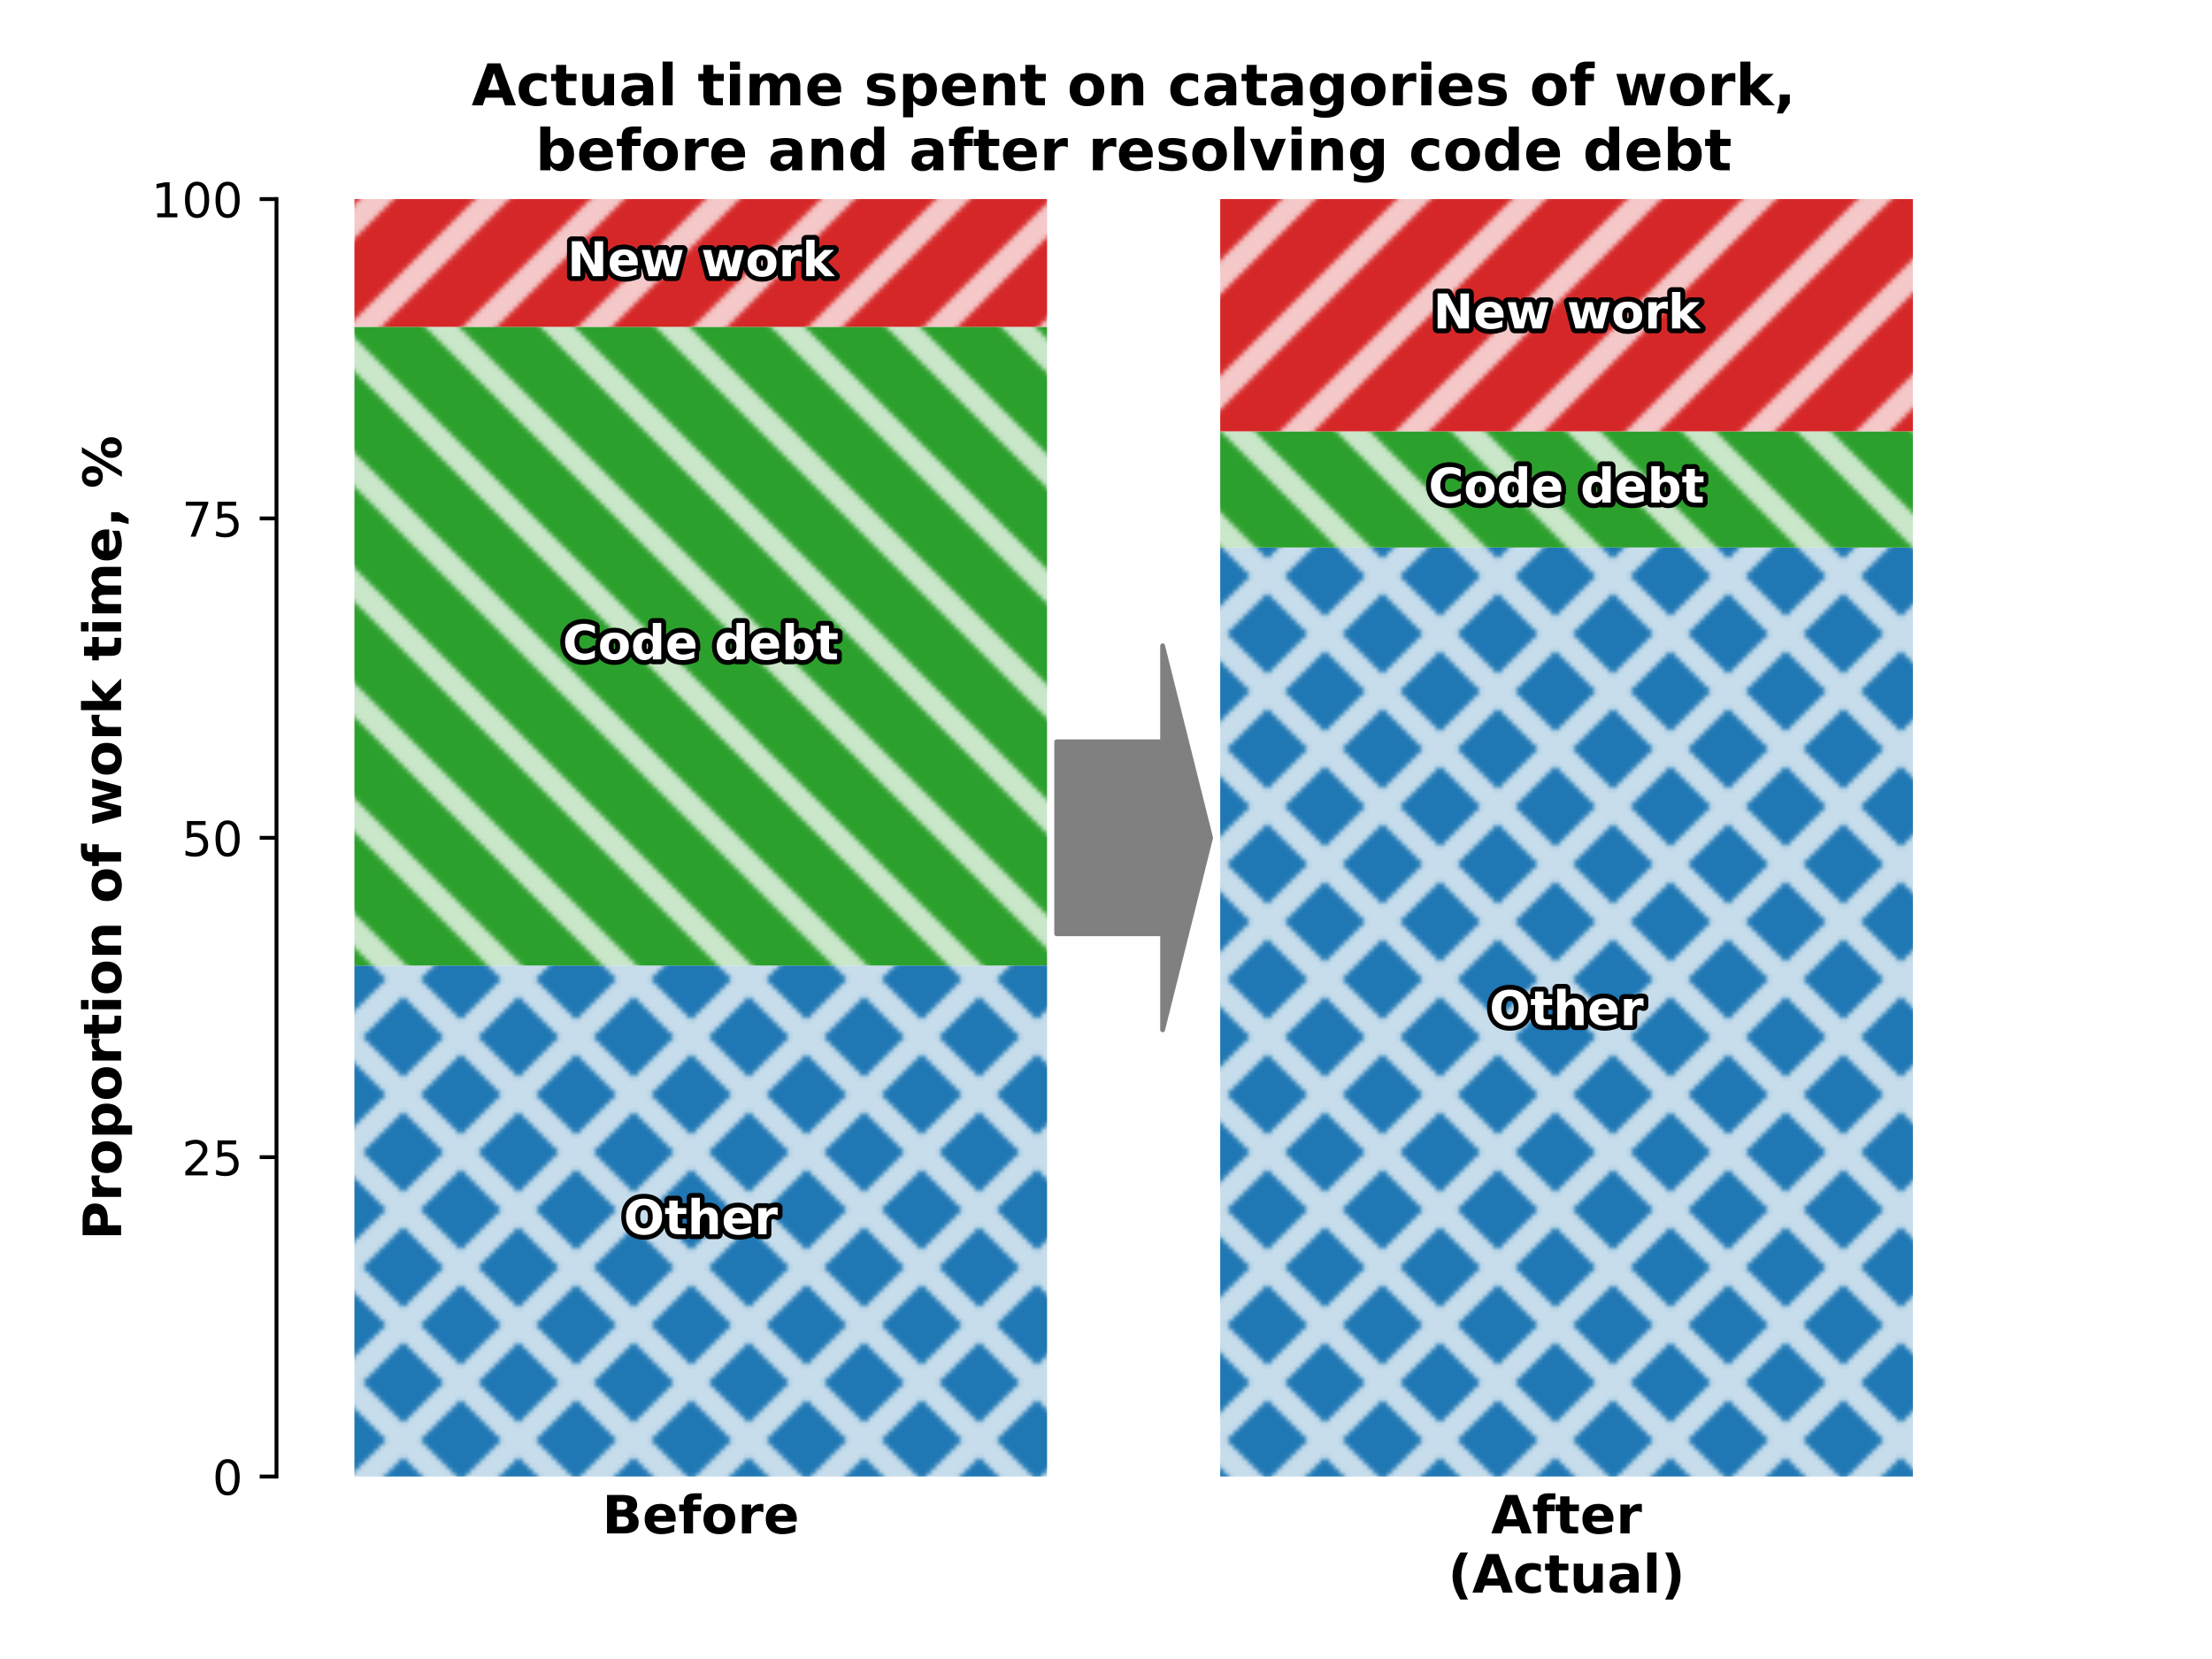 <?xml version="1.0" encoding="utf-8" standalone="no"?>
<!DOCTYPE svg PUBLIC "-//W3C//DTD SVG 1.1//EN"
  "http://www.w3.org/Graphics/SVG/1.1/DTD/svg11.dtd">
<!-- Created with matplotlib (https://matplotlib.org/) -->
<svg height="345.6pt" version="1.1" viewBox="0 0 460.8 345.6" width="460.8pt" xmlns="http://www.w3.org/2000/svg" xmlns:xlink="http://www.w3.org/1999/xlink">
 <defs>
  <style type="text/css">*{stroke-linecap:butt;stroke-linejoin:round;}</style>
 </defs>
 <g id="figure_1">
  <g id="patch_1">
   <path d="M 0 345.6 
L 460.8 345.6 
L 460.8 0 
L 0 0 
z
" style="fill:#ffffff;"/>
  </g>
  <g id="axes_1">
   <g id="patch_2">
    <path d="M 57.6 307.584 
L 414.72 307.584 
L 414.72 41.472 
L 57.6 41.472 
z
" style="fill:#ffffff;"/>
   </g>
   <g id="patch_3">
    <path clip-path="url(#pf43b805e51)" d="M 73.833 307.584 
L 218.124 307.584 
L 218.124 201.139 
L 73.833 201.139 
z
" style="fill:url(#hc2d29cf5d1);"/>
   </g>
   <g id="patch_4">
    <path clip-path="url(#pf43b805e51)" d="M 254.196 307.584 
L 398.487 307.584 
L 398.487 114.048 
L 254.196 114.048 
z
" style="fill:url(#hc2d29cf5d1);"/>
   </g>
   <g id="patch_5">
    <path clip-path="url(#pf43b805e51)" d="M 73.833 201.139 
L 218.124 201.139 
L 218.124 68.083 
L 73.833 68.083 
z
" style="fill:url(#ha7bf07d3f9);"/>
   </g>
   <g id="patch_6">
    <path clip-path="url(#pf43b805e51)" d="M 254.196 114.048 
L 398.487 114.048 
L 398.487 89.856 
L 254.196 89.856 
z
" style="fill:url(#ha7bf07d3f9);"/>
   </g>
   <g id="patch_7">
    <path clip-path="url(#pf43b805e51)" d="M 73.833 68.083 
L 218.124 68.083 
L 218.124 41.472 
L 73.833 41.472 
z
" style="fill:url(#h550248da9c);"/>
   </g>
   <g id="patch_8">
    <path clip-path="url(#pf43b805e51)" d="M 254.196 89.856 
L 398.487 89.856 
L 398.487 41.472 
L 254.196 41.472 
z
" style="fill:url(#h550248da9c);"/>
   </g>
   <g id="patch_9">
    <path clip-path="url(#pf43b805e51)" d="M 220.127 154.528 
Q 231.161 154.528 242.194 154.528 
L 242.194 134.528 
Q 247.195 154.528 252.196 174.528 
Q 247.195 194.528 242.194 214.528 
L 242.194 194.528 
Q 231.161 194.528 220.127 194.528 
L 220.127 154.528 
z
" style="fill:#808080;stroke:#808080;stroke-linecap:round;"/>
   </g>
   <g id="matplotlib.axis_1">
    <g id="xtick_1">
     <g id="line2d_1"/>
     <g id="text_1">
      <!-- Before -->
      <g transform="translate(125.442 319.442)scale(0.11 -0.11)">
       <defs>
        <path d="M 38.375 44.672 
Q 42.828 44.672 45.109 46.625 
Q 47.406 48.578 47.406 52.391 
Q 47.406 56.156 45.109 58.125 
Q 42.828 60.109 38.375 60.109 
L 27.984 60.109 
L 27.984 44.672 
z
M 39.016 12.797 
Q 44.672 12.797 47.531 15.188 
Q 50.391 17.578 50.391 22.406 
Q 50.391 27.156 47.562 29.516 
Q 44.734 31.891 39.016 31.891 
L 27.984 31.891 
L 27.984 12.797 
z
M 56.5 39.016 
Q 62.547 37.25 65.859 32.516 
Q 69.188 27.781 69.188 20.906 
Q 69.188 10.359 62.062 5.172 
Q 54.938 0 40.375 0 
L 9.188 0 
L 9.188 72.906 
L 37.406 72.906 
Q 52.594 72.906 59.406 68.312 
Q 66.219 63.719 66.219 53.609 
Q 66.219 48.297 63.719 44.562 
Q 61.234 40.828 56.5 39.016 
z
" id="DejaVuSans-Bold-66"/>
        <path d="M 62.984 27.484 
L 62.984 22.516 
L 22.125 22.516 
Q 22.75 16.359 26.562 13.281 
Q 30.375 10.203 37.203 10.203 
Q 42.719 10.203 48.5 11.844 
Q 54.297 13.484 60.406 16.797 
L 60.406 3.328 
Q 54.203 0.984 48 -0.219 
Q 41.797 -1.422 35.594 -1.422 
Q 20.75 -1.422 12.516 6.125 
Q 4.297 13.672 4.297 27.297 
Q 4.297 40.672 12.375 48.328 
Q 20.453 56 34.625 56 
Q 47.516 56 55.25 48.234 
Q 62.984 40.484 62.984 27.484 
z
M 45.016 33.297 
Q 45.016 38.281 42.109 41.328 
Q 39.203 44.391 34.516 44.391 
Q 29.438 44.391 26.266 41.531 
Q 23.094 38.672 22.312 33.297 
z
" id="DejaVuSans-Bold-101"/>
        <path d="M 44.391 75.984 
L 44.391 64.5 
L 34.719 64.5 
Q 31 64.5 29.531 63.156 
Q 28.078 61.812 28.078 58.5 
L 28.078 54.688 
L 43.016 54.688 
L 43.016 42.188 
L 28.078 42.188 
L 28.078 0 
L 10.594 0 
L 10.594 42.188 
L 1.906 42.188 
L 1.906 54.688 
L 10.594 54.688 
L 10.594 58.5 
Q 10.594 67.438 15.578 71.703 
Q 20.562 75.984 31 75.984 
z
" id="DejaVuSans-Bold-102"/>
        <path d="M 34.422 43.5 
Q 28.609 43.5 25.562 39.328 
Q 22.516 35.156 22.516 27.297 
Q 22.516 19.438 25.562 15.25 
Q 28.609 11.078 34.422 11.078 
Q 40.141 11.078 43.156 15.25 
Q 46.188 19.438 46.188 27.297 
Q 46.188 35.156 43.156 39.328 
Q 40.141 43.5 34.422 43.5 
z
M 34.422 56 
Q 48.531 56 56.469 48.375 
Q 64.406 40.766 64.406 27.297 
Q 64.406 13.812 56.469 6.188 
Q 48.531 -1.422 34.422 -1.422 
Q 20.266 -1.422 12.281 6.188 
Q 4.297 13.812 4.297 27.297 
Q 4.297 40.766 12.281 48.375 
Q 20.266 56 34.422 56 
z
" id="DejaVuSans-Bold-111"/>
        <path d="M 49.031 39.797 
Q 46.734 40.875 44.453 41.375 
Q 42.188 41.891 39.891 41.891 
Q 33.156 41.891 29.516 37.562 
Q 25.875 33.25 25.875 25.203 
L 25.875 0 
L 8.406 0 
L 8.406 54.688 
L 25.875 54.688 
L 25.875 45.703 
Q 29.25 51.078 33.609 53.531 
Q 37.984 56 44.094 56 
Q 44.969 56 45.984 55.922 
Q 47.016 55.859 48.969 55.609 
z
" id="DejaVuSans-Bold-114"/>
       </defs>
       <use xlink:href="#DejaVuSans-Bold-66"/>
       <use x="76.221" xlink:href="#DejaVuSans-Bold-101"/>
       <use x="144.043" xlink:href="#DejaVuSans-Bold-102"/>
       <use x="187.549" xlink:href="#DejaVuSans-Bold-111"/>
       <use x="256.25" xlink:href="#DejaVuSans-Bold-114"/>
       <use x="305.566" xlink:href="#DejaVuSans-Bold-101"/>
      </g>
     </g>
    </g>
    <g id="xtick_2">
     <g id="line2d_2"/>
     <g id="text_2">
      <!-- After -->
      <g transform="translate(310.621 319.442)scale(0.11 -0.11)">
       <defs>
        <path d="M 53.422 13.281 
L 24.031 13.281 
L 19.391 0 
L 0.484 0 
L 27.484 72.906 
L 49.906 72.906 
L 76.906 0 
L 58.016 0 
z
M 28.719 26.812 
L 48.688 26.812 
L 38.719 55.812 
z
" id="DejaVuSans-Bold-65"/>
        <path d="M 27.484 70.219 
L 27.484 54.688 
L 45.516 54.688 
L 45.516 42.188 
L 27.484 42.188 
L 27.484 19 
Q 27.484 15.188 29 13.844 
Q 30.516 12.5 35.016 12.5 
L 44 12.5 
L 44 0 
L 29 0 
Q 18.656 0 14.328 4.312 
Q 10.016 8.641 10.016 19 
L 10.016 42.188 
L 1.312 42.188 
L 1.312 54.688 
L 10.016 54.688 
L 10.016 70.219 
z
" id="DejaVuSans-Bold-116"/>
       </defs>
       <use xlink:href="#DejaVuSans-Bold-65"/>
       <use x="77.393" xlink:href="#DejaVuSans-Bold-102"/>
       <use x="120.898" xlink:href="#DejaVuSans-Bold-116"/>
       <use x="168.701" xlink:href="#DejaVuSans-Bold-101"/>
       <use x="236.523" xlink:href="#DejaVuSans-Bold-114"/>
      </g>
      <!-- (Actual) -->
      <g transform="translate(301.656 331.76)scale(0.11 -0.11)">
       <defs>
        <path d="M 37.703 -13.188 
L 23.188 -13.188 
Q 15.719 -1.125 12.156 9.734 
Q 8.594 20.609 8.594 31.297 
Q 8.594 42 12.172 52.953 
Q 15.766 63.922 23.188 75.875 
L 37.703 75.875 
Q 31.453 64.312 28.328 53.25 
Q 25.203 42.188 25.203 31.391 
Q 25.203 20.609 28.297 9.516 
Q 31.391 -1.562 37.703 -13.188 
z
" id="DejaVuSans-Bold-40"/>
        <path d="M 52.594 52.984 
L 52.594 38.719 
Q 49.031 41.156 45.438 42.328 
Q 41.844 43.5 37.984 43.5 
Q 30.672 43.5 26.594 39.234 
Q 22.516 34.969 22.516 27.297 
Q 22.516 19.625 26.594 15.344 
Q 30.672 11.078 37.984 11.078 
Q 42.094 11.078 45.781 12.297 
Q 49.469 13.531 52.594 15.922 
L 52.594 1.609 
Q 48.484 0.094 44.266 -0.656 
Q 40.047 -1.422 35.797 -1.422 
Q 21 -1.422 12.641 6.172 
Q 4.297 13.766 4.297 27.297 
Q 4.297 40.828 12.641 48.406 
Q 21 56 35.797 56 
Q 40.094 56 44.266 55.25 
Q 48.438 54.5 52.594 52.984 
z
" id="DejaVuSans-Bold-99"/>
        <path d="M 7.812 21.297 
L 7.812 54.688 
L 25.391 54.688 
L 25.391 49.219 
Q 25.391 44.781 25.344 38.062 
Q 25.297 31.344 25.297 29.109 
Q 25.297 22.516 25.641 19.609 
Q 25.984 16.703 26.812 15.375 
Q 27.875 13.672 29.609 12.734 
Q 31.344 11.812 33.594 11.812 
Q 39.062 11.812 42.188 16.016 
Q 45.312 20.219 45.312 27.688 
L 45.312 54.688 
L 62.797 54.688 
L 62.797 0 
L 45.312 0 
L 45.312 7.906 
Q 41.359 3.125 36.938 0.844 
Q 32.516 -1.422 27.203 -1.422 
Q 17.719 -1.422 12.766 4.391 
Q 7.812 10.203 7.812 21.297 
z
" id="DejaVuSans-Bold-117"/>
        <path d="M 32.906 24.609 
Q 27.438 24.609 24.672 22.75 
Q 21.922 20.906 21.922 17.281 
Q 21.922 13.969 24.141 12.078 
Q 26.375 10.203 30.328 10.203 
Q 35.25 10.203 38.625 13.734 
Q 42 17.281 42 22.609 
L 42 24.609 
z
M 59.625 31.203 
L 59.625 0 
L 42 0 
L 42 8.109 
Q 38.484 3.125 34.078 0.844 
Q 29.688 -1.422 23.391 -1.422 
Q 14.891 -1.422 9.594 3.531 
Q 4.297 8.5 4.297 16.406 
Q 4.297 26.031 10.906 30.516 
Q 17.531 35.016 31.688 35.016 
L 42 35.016 
L 42 36.375 
Q 42 40.531 38.719 42.453 
Q 35.453 44.391 28.516 44.391 
Q 22.906 44.391 18.062 43.266 
Q 13.234 42.141 9.078 39.891 
L 9.078 53.219 
Q 14.703 54.594 20.359 55.297 
Q 26.031 56 31.688 56 
Q 46.484 56 53.047 50.172 
Q 59.625 44.344 59.625 31.203 
z
" id="DejaVuSans-Bold-97"/>
        <path d="M 8.406 75.984 
L 25.875 75.984 
L 25.875 0 
L 8.406 0 
z
" id="DejaVuSans-Bold-108"/>
        <path d="M 8.016 -13.188 
Q 14.266 -1.562 17.391 9.516 
Q 20.516 20.609 20.516 31.391 
Q 20.516 42.188 17.391 53.25 
Q 14.266 64.312 8.016 75.875 
L 22.516 75.875 
Q 29.938 63.922 33.516 52.953 
Q 37.109 42 37.109 31.297 
Q 37.109 20.609 33.547 9.734 
Q 29.984 -1.125 22.516 -13.188 
z
" id="DejaVuSans-Bold-41"/>
       </defs>
       <use xlink:href="#DejaVuSans-Bold-40"/>
       <use x="45.703" xlink:href="#DejaVuSans-Bold-65"/>
       <use x="123.096" xlink:href="#DejaVuSans-Bold-99"/>
       <use x="182.373" xlink:href="#DejaVuSans-Bold-116"/>
       <use x="230.176" xlink:href="#DejaVuSans-Bold-117"/>
       <use x="301.367" xlink:href="#DejaVuSans-Bold-97"/>
       <use x="368.848" xlink:href="#DejaVuSans-Bold-108"/>
       <use x="403.125" xlink:href="#DejaVuSans-Bold-41"/>
      </g>
     </g>
    </g>
   </g>
   <g id="matplotlib.axis_2">
    <g id="ytick_1">
     <g id="line2d_3">
      <defs>
       <path d="M 0 0 
L -3.5 0 
" id="m4ab511e4fc" style="stroke:#000000;stroke-width:0.8;"/>
      </defs>
      <g>
       <use style="stroke:#000000;stroke-width:0.8;" x="57.6" xlink:href="#m4ab511e4fc" y="307.584"/>
      </g>
     </g>
     <g id="text_3">
      <!-- 0 -->
      <g transform="translate(44.237 311.383)scale(0.1 -0.1)">
       <defs>
        <path d="M 31.781 66.406 
Q 24.172 66.406 20.328 58.906 
Q 16.5 51.422 16.5 36.375 
Q 16.5 21.391 20.328 13.891 
Q 24.172 6.391 31.781 6.391 
Q 39.453 6.391 43.281 13.891 
Q 47.125 21.391 47.125 36.375 
Q 47.125 51.422 43.281 58.906 
Q 39.453 66.406 31.781 66.406 
z
M 31.781 74.219 
Q 44.047 74.219 50.516 64.516 
Q 56.984 54.828 56.984 36.375 
Q 56.984 17.969 50.516 8.266 
Q 44.047 -1.422 31.781 -1.422 
Q 19.531 -1.422 13.062 8.266 
Q 6.594 17.969 6.594 36.375 
Q 6.594 54.828 13.062 64.516 
Q 19.531 74.219 31.781 74.219 
z
" id="DejaVuSans-48"/>
       </defs>
       <use xlink:href="#DejaVuSans-48"/>
      </g>
     </g>
    </g>
    <g id="ytick_2">
     <g id="line2d_4">
      <g>
       <use style="stroke:#000000;stroke-width:0.8;" x="57.6" xlink:href="#m4ab511e4fc" y="241.056"/>
      </g>
     </g>
     <g id="text_4">
      <!-- 25 -->
      <g transform="translate(37.875 244.855)scale(0.1 -0.1)">
       <defs>
        <path d="M 19.188 8.297 
L 53.609 8.297 
L 53.609 0 
L 7.328 0 
L 7.328 8.297 
Q 12.938 14.109 22.625 23.891 
Q 32.328 33.688 34.812 36.531 
Q 39.547 41.844 41.422 45.531 
Q 43.312 49.219 43.312 52.781 
Q 43.312 58.594 39.234 62.25 
Q 35.156 65.922 28.609 65.922 
Q 23.969 65.922 18.812 64.312 
Q 13.672 62.703 7.812 59.422 
L 7.812 69.391 
Q 13.766 71.781 18.938 73 
Q 24.125 74.219 28.422 74.219 
Q 39.75 74.219 46.484 68.547 
Q 53.219 62.891 53.219 53.422 
Q 53.219 48.922 51.531 44.891 
Q 49.859 40.875 45.406 35.406 
Q 44.188 33.984 37.641 27.219 
Q 31.109 20.453 19.188 8.297 
z
" id="DejaVuSans-50"/>
        <path d="M 10.797 72.906 
L 49.516 72.906 
L 49.516 64.594 
L 19.828 64.594 
L 19.828 46.734 
Q 21.969 47.469 24.109 47.828 
Q 26.266 48.188 28.422 48.188 
Q 40.625 48.188 47.75 41.5 
Q 54.891 34.812 54.891 23.391 
Q 54.891 11.625 47.562 5.094 
Q 40.234 -1.422 26.906 -1.422 
Q 22.312 -1.422 17.547 -0.641 
Q 12.797 0.141 7.719 1.703 
L 7.719 11.625 
Q 12.109 9.234 16.797 8.062 
Q 21.484 6.891 26.703 6.891 
Q 35.156 6.891 40.078 11.328 
Q 45.016 15.766 45.016 23.391 
Q 45.016 31 40.078 35.438 
Q 35.156 39.891 26.703 39.891 
Q 22.75 39.891 18.812 39.016 
Q 14.891 38.141 10.797 36.281 
z
" id="DejaVuSans-53"/>
       </defs>
       <use xlink:href="#DejaVuSans-50"/>
       <use x="63.623" xlink:href="#DejaVuSans-53"/>
      </g>
     </g>
    </g>
    <g id="ytick_3">
     <g id="line2d_5">
      <g>
       <use style="stroke:#000000;stroke-width:0.8;" x="57.6" xlink:href="#m4ab511e4fc" y="174.528"/>
      </g>
     </g>
     <g id="text_5">
      <!-- 50 -->
      <g transform="translate(37.875 178.327)scale(0.1 -0.1)">
       <use xlink:href="#DejaVuSans-53"/>
       <use x="63.623" xlink:href="#DejaVuSans-48"/>
      </g>
     </g>
    </g>
    <g id="ytick_4">
     <g id="line2d_6">
      <g>
       <use style="stroke:#000000;stroke-width:0.8;" x="57.6" xlink:href="#m4ab511e4fc" y="108"/>
      </g>
     </g>
     <g id="text_6">
      <!-- 75 -->
      <g transform="translate(37.875 111.799)scale(0.1 -0.1)">
       <defs>
        <path d="M 8.203 72.906 
L 55.078 72.906 
L 55.078 68.703 
L 28.609 0 
L 18.312 0 
L 43.219 64.594 
L 8.203 64.594 
z
" id="DejaVuSans-55"/>
       </defs>
       <use xlink:href="#DejaVuSans-55"/>
       <use x="63.623" xlink:href="#DejaVuSans-53"/>
      </g>
     </g>
    </g>
    <g id="ytick_5">
     <g id="line2d_7">
      <g>
       <use style="stroke:#000000;stroke-width:0.8;" x="57.6" xlink:href="#m4ab511e4fc" y="41.472"/>
      </g>
     </g>
     <g id="text_7">
      <!-- 100 -->
      <g transform="translate(31.512 45.271)scale(0.1 -0.1)">
       <defs>
        <path d="M 12.406 8.297 
L 28.516 8.297 
L 28.516 63.922 
L 10.984 60.406 
L 10.984 69.391 
L 28.422 72.906 
L 38.281 72.906 
L 38.281 8.297 
L 54.391 8.297 
L 54.391 0 
L 12.406 0 
z
" id="DejaVuSans-49"/>
       </defs>
       <use xlink:href="#DejaVuSans-49"/>
       <use x="63.623" xlink:href="#DejaVuSans-48"/>
       <use x="127.246" xlink:href="#DejaVuSans-48"/>
      </g>
     </g>
    </g>
    <g id="text_8">
     <!-- Proportion of work time, % -->
     <g transform="translate(25.225 258.322)rotate(-90)scale(0.11 -0.11)">
      <defs>
       <path d="M 9.188 72.906 
L 40.375 72.906 
Q 54.297 72.906 61.734 66.719 
Q 69.188 60.547 69.188 49.125 
Q 69.188 37.641 61.734 31.469 
Q 54.297 25.297 40.375 25.297 
L 27.984 25.297 
L 27.984 0 
L 9.188 0 
z
M 27.984 59.281 
L 27.984 38.922 
L 38.375 38.922 
Q 43.844 38.922 46.828 41.578 
Q 49.812 44.234 49.812 49.125 
Q 49.812 54 46.828 56.641 
Q 43.844 59.281 38.375 59.281 
z
" id="DejaVuSans-Bold-80"/>
       <path d="M 25.875 7.906 
L 25.875 -20.797 
L 8.406 -20.797 
L 8.406 54.688 
L 25.875 54.688 
L 25.875 46.688 
Q 29.5 51.469 33.891 53.734 
Q 38.281 56 44 56 
Q 54.109 56 60.594 47.969 
Q 67.094 39.938 67.094 27.297 
Q 67.094 14.656 60.594 6.609 
Q 54.109 -1.422 44 -1.422 
Q 38.281 -1.422 33.891 0.844 
Q 29.5 3.125 25.875 7.906 
z
M 37.5 43.312 
Q 31.891 43.312 28.875 39.188 
Q 25.875 35.062 25.875 27.297 
Q 25.875 19.531 28.875 15.406 
Q 31.891 11.281 37.5 11.281 
Q 43.109 11.281 46.062 15.375 
Q 49.031 19.484 49.031 27.297 
Q 49.031 35.109 46.062 39.203 
Q 43.109 43.312 37.5 43.312 
z
" id="DejaVuSans-Bold-112"/>
       <path d="M 8.406 54.688 
L 25.875 54.688 
L 25.875 0 
L 8.406 0 
z
M 8.406 75.984 
L 25.875 75.984 
L 25.875 61.719 
L 8.406 61.719 
z
" id="DejaVuSans-Bold-105"/>
       <path d="M 63.375 33.297 
L 63.375 0 
L 45.797 0 
L 45.797 5.422 
L 45.797 25.484 
Q 45.797 32.562 45.484 35.25 
Q 45.172 37.938 44.391 39.203 
Q 43.359 40.922 41.594 41.875 
Q 39.844 42.828 37.594 42.828 
Q 32.125 42.828 29 38.594 
Q 25.875 34.375 25.875 26.906 
L 25.875 0 
L 8.406 0 
L 8.406 54.688 
L 25.875 54.688 
L 25.875 46.688 
Q 29.828 51.469 34.266 53.734 
Q 38.719 56 44.094 56 
Q 53.562 56 58.469 50.188 
Q 63.375 44.391 63.375 33.297 
z
" id="DejaVuSans-Bold-110"/>
       <path id="DejaVuSans-Bold-32"/>
       <path d="M 3.516 54.688 
L 20.516 54.688 
L 29.688 17 
L 38.922 54.688 
L 53.516 54.688 
L 62.703 17.391 
L 71.922 54.688 
L 88.922 54.688 
L 74.516 0 
L 55.422 0 
L 46.188 37.594 
L 37.016 0 
L 17.922 0 
z
" id="DejaVuSans-Bold-119"/>
       <path d="M 8.406 75.984 
L 25.875 75.984 
L 25.875 34.625 
L 46 54.688 
L 66.312 54.688 
L 39.594 29.594 
L 68.406 0 
L 47.219 0 
L 25.875 22.797 
L 25.875 0 
L 8.406 0 
z
" id="DejaVuSans-Bold-107"/>
       <path d="M 59.078 45.609 
Q 62.406 50.688 66.969 53.344 
Q 71.531 56 77 56 
Q 86.422 56 91.359 50.188 
Q 96.297 44.391 96.297 33.297 
L 96.297 0 
L 78.719 0 
L 78.719 28.516 
Q 78.766 29.156 78.781 29.828 
Q 78.812 30.516 78.812 31.781 
Q 78.812 37.594 77.094 40.203 
Q 75.391 42.828 71.578 42.828 
Q 66.609 42.828 63.891 38.719 
Q 61.188 34.625 61.078 26.859 
L 61.078 0 
L 43.5 0 
L 43.5 28.516 
Q 43.5 37.594 41.938 40.203 
Q 40.375 42.828 36.375 42.828 
Q 31.344 42.828 28.609 38.703 
Q 25.875 34.578 25.875 26.906 
L 25.875 0 
L 8.297 0 
L 8.297 54.688 
L 25.875 54.688 
L 25.875 46.688 
Q 29.109 51.312 33.281 53.656 
Q 37.453 56 42.484 56 
Q 48.141 56 52.484 53.266 
Q 56.844 50.531 59.078 45.609 
z
" id="DejaVuSans-Bold-109"/>
       <path d="M 10.203 18.891 
L 27.781 18.891 
L 27.781 4 
L 15.719 -14.203 
L 5.328 -14.203 
L 10.203 4 
z
" id="DejaVuSans-Bold-44"/>
       <path d="M 77.484 30.078 
Q 74.031 30.078 72.125 27.078 
Q 70.219 24.078 70.219 18.5 
Q 70.219 12.891 72.094 9.891 
Q 73.969 6.891 77.484 6.891 
Q 81 6.891 82.859 9.891 
Q 84.719 12.891 84.719 18.5 
Q 84.719 24.078 82.828 27.078 
Q 80.953 30.078 77.484 30.078 
z
M 77.484 38.281 
Q 86.578 38.281 91.797 33 
Q 97.016 27.734 97.016 18.5 
Q 97.016 9.281 91.797 3.922 
Q 86.578 -1.422 77.484 -1.422 
Q 68.406 -1.422 63.156 3.922 
Q 57.906 9.281 57.906 18.5 
Q 57.906 27.688 63.156 32.984 
Q 68.406 38.281 77.484 38.281 
z
M 32.719 -1.422 
L 21.922 -1.422 
L 67.484 74.219 
L 78.328 74.219 
z
M 22.703 74.219 
Q 31.781 74.219 36.984 68.922 
Q 42.188 63.625 42.188 54.391 
Q 42.188 45.172 36.984 39.844 
Q 31.781 34.516 22.703 34.516 
Q 13.625 34.516 8.422 39.844 
Q 3.219 45.172 3.219 54.391 
Q 3.219 63.625 8.422 68.922 
Q 13.625 74.219 22.703 74.219 
z
M 22.703 66.016 
Q 19.188 66.016 17.281 62.984 
Q 15.375 59.969 15.375 54.391 
Q 15.375 48.781 17.281 45.719 
Q 19.188 42.672 22.703 42.672 
Q 26.219 42.672 28.094 45.719 
Q 29.984 48.781 29.984 54.391 
Q 29.984 59.969 28.078 62.984 
Q 26.172 66.016 22.703 66.016 
z
" id="DejaVuSans-Bold-37"/>
      </defs>
      <use xlink:href="#DejaVuSans-Bold-80"/>
      <use x="73.291" xlink:href="#DejaVuSans-Bold-114"/>
      <use x="122.607" xlink:href="#DejaVuSans-Bold-111"/>
      <use x="191.309" xlink:href="#DejaVuSans-Bold-112"/>
      <use x="262.891" xlink:href="#DejaVuSans-Bold-111"/>
      <use x="331.592" xlink:href="#DejaVuSans-Bold-114"/>
      <use x="380.908" xlink:href="#DejaVuSans-Bold-116"/>
      <use x="428.711" xlink:href="#DejaVuSans-Bold-105"/>
      <use x="462.988" xlink:href="#DejaVuSans-Bold-111"/>
      <use x="531.689" xlink:href="#DejaVuSans-Bold-110"/>
      <use x="602.881" xlink:href="#DejaVuSans-Bold-32"/>
      <use x="637.695" xlink:href="#DejaVuSans-Bold-111"/>
      <use x="706.396" xlink:href="#DejaVuSans-Bold-102"/>
      <use x="749.902" xlink:href="#DejaVuSans-Bold-32"/>
      <use x="784.717" xlink:href="#DejaVuSans-Bold-119"/>
      <use x="877.1" xlink:href="#DejaVuSans-Bold-111"/>
      <use x="945.801" xlink:href="#DejaVuSans-Bold-114"/>
      <use x="995.117" xlink:href="#DejaVuSans-Bold-107"/>
      <use x="1061.621" xlink:href="#DejaVuSans-Bold-32"/>
      <use x="1096.436" xlink:href="#DejaVuSans-Bold-116"/>
      <use x="1144.238" xlink:href="#DejaVuSans-Bold-105"/>
      <use x="1178.516" xlink:href="#DejaVuSans-Bold-109"/>
      <use x="1282.715" xlink:href="#DejaVuSans-Bold-101"/>
      <use x="1350.537" xlink:href="#DejaVuSans-Bold-44"/>
      <use x="1388.525" xlink:href="#DejaVuSans-Bold-32"/>
      <use x="1423.34" xlink:href="#DejaVuSans-Bold-37"/>
     </g>
    </g>
   </g>
   <g id="patch_10">
    <path d="M 57.6 307.584 
L 57.6 41.472 
" style="fill:none;stroke:#000000;stroke-linecap:square;stroke-linejoin:miter;stroke-width:0.8;"/>
   </g>
   <g id="text_9">
    <path d="M 134.17 251.062 
Q 133.31 251.062 132.837 251.696 
Q 132.363 252.33 132.363 253.483 
Q 132.363 254.63 132.837 255.266 
Q 133.31 255.901 134.17 255.901 
Q 135.034 255.901 135.507 255.266 
Q 135.981 254.63 135.981 253.483 
Q 135.981 252.33 135.507 251.696 
Q 135.034 251.062 134.17 251.062 
z
M 134.17 249.699 
Q 135.927 249.699 136.923 250.705 
Q 137.92 251.71 137.92 253.483 
Q 137.92 255.251 136.923 256.257 
Q 135.927 257.263 134.17 257.263 
Q 132.416 257.263 131.418 256.257 
Q 130.42 255.251 130.42 253.483 
Q 130.42 251.71 131.418 250.705 
Q 132.416 249.699 134.17 249.699 
z
M 141.171 250.099 
L 141.171 251.652 
L 142.974 251.652 
L 142.974 252.902 
L 141.171 252.902 
L 141.171 255.221 
Q 141.171 255.602 141.322 255.737 
Q 141.474 255.871 141.924 255.871 
L 142.822 255.871 
L 142.822 257.121 
L 141.322 257.121 
Q 140.288 257.121 139.855 256.69 
Q 139.424 256.257 139.424 255.221 
L 139.424 252.902 
L 138.553 252.902 
L 138.553 251.652 
L 139.424 251.652 
L 139.424 250.099 
z
M 149.54 253.791 
L 149.54 257.121 
L 147.782 257.121 
L 147.782 256.579 
L 147.782 254.582 
Q 147.782 253.865 147.751 253.596 
Q 147.72 253.327 147.641 253.201 
Q 147.538 253.029 147.362 252.933 
Q 147.187 252.838 146.962 252.838 
Q 146.415 252.838 146.102 253.262 
Q 145.79 253.683 145.79 254.43 
L 145.79 257.121 
L 144.043 257.121 
L 144.043 249.523 
L 145.79 249.523 
L 145.79 252.452 
Q 146.185 251.974 146.629 251.748 
Q 147.074 251.521 147.612 251.521 
Q 148.559 251.521 149.049 252.102 
Q 149.54 252.682 149.54 253.791 
z
M 156.62 254.373 
L 156.62 254.869 
L 152.534 254.869 
Q 152.597 255.485 152.978 255.793 
Q 153.359 256.101 154.042 256.101 
Q 154.593 256.101 155.172 255.937 
Q 155.751 255.773 156.362 255.441 
L 156.362 256.788 
Q 155.742 257.023 155.122 257.143 
Q 154.501 257.263 153.881 257.263 
Q 152.397 257.263 151.573 256.508 
Q 150.751 255.754 150.751 254.391 
Q 150.751 253.054 151.559 252.288 
Q 152.367 251.521 153.784 251.521 
Q 155.073 251.521 155.847 252.298 
Q 156.62 253.073 156.62 254.373 
z
M 154.823 253.791 
Q 154.823 253.293 154.532 252.988 
Q 154.242 252.682 153.773 252.682 
Q 153.265 252.682 152.948 252.968 
Q 152.631 253.254 152.553 253.791 
z
M 162.007 253.141 
Q 161.777 253.033 161.549 252.983 
Q 161.323 252.932 161.093 252.932 
Q 160.419 252.932 160.055 253.365 
Q 159.691 253.796 159.691 254.601 
L 159.691 257.121 
L 157.944 257.121 
L 157.944 251.652 
L 159.691 251.652 
L 159.691 252.551 
Q 160.029 252.013 160.465 251.768 
Q 160.902 251.521 161.513 251.521 
Q 161.601 251.521 161.702 251.529 
Q 161.805 251.535 162.001 251.56 
z
" style="fill:#ffffff;stroke:#000000;stroke-width:2;"/>
    <path d="M 134.17 251.062 
Q 133.31 251.062 132.837 251.696 
Q 132.363 252.33 132.363 253.483 
Q 132.363 254.63 132.837 255.266 
Q 133.31 255.901 134.17 255.901 
Q 135.034 255.901 135.507 255.266 
Q 135.981 254.63 135.981 253.483 
Q 135.981 252.33 135.507 251.696 
Q 135.034 251.062 134.17 251.062 
z
M 134.17 249.699 
Q 135.927 249.699 136.923 250.705 
Q 137.92 251.71 137.92 253.483 
Q 137.92 255.251 136.923 256.257 
Q 135.927 257.263 134.17 257.263 
Q 132.416 257.263 131.418 256.257 
Q 130.42 255.251 130.42 253.483 
Q 130.42 251.71 131.418 250.705 
Q 132.416 249.699 134.17 249.699 
z
M 141.171 250.099 
L 141.171 251.652 
L 142.974 251.652 
L 142.974 252.902 
L 141.171 252.902 
L 141.171 255.221 
Q 141.171 255.602 141.322 255.737 
Q 141.474 255.871 141.924 255.871 
L 142.822 255.871 
L 142.822 257.121 
L 141.322 257.121 
Q 140.288 257.121 139.855 256.69 
Q 139.424 256.257 139.424 255.221 
L 139.424 252.902 
L 138.553 252.902 
L 138.553 251.652 
L 139.424 251.652 
L 139.424 250.099 
z
M 149.54 253.791 
L 149.54 257.121 
L 147.782 257.121 
L 147.782 256.579 
L 147.782 254.582 
Q 147.782 253.865 147.751 253.596 
Q 147.72 253.327 147.641 253.201 
Q 147.538 253.029 147.362 252.933 
Q 147.187 252.838 146.962 252.838 
Q 146.415 252.838 146.102 253.262 
Q 145.79 253.683 145.79 254.43 
L 145.79 257.121 
L 144.043 257.121 
L 144.043 249.523 
L 145.79 249.523 
L 145.79 252.452 
Q 146.185 251.974 146.629 251.748 
Q 147.074 251.521 147.612 251.521 
Q 148.559 251.521 149.049 252.102 
Q 149.54 252.682 149.54 253.791 
z
M 156.62 254.373 
L 156.62 254.869 
L 152.534 254.869 
Q 152.597 255.485 152.978 255.793 
Q 153.359 256.101 154.042 256.101 
Q 154.593 256.101 155.172 255.937 
Q 155.751 255.773 156.362 255.441 
L 156.362 256.788 
Q 155.742 257.023 155.122 257.143 
Q 154.501 257.263 153.881 257.263 
Q 152.397 257.263 151.573 256.508 
Q 150.751 255.754 150.751 254.391 
Q 150.751 253.054 151.559 252.288 
Q 152.367 251.521 153.784 251.521 
Q 155.073 251.521 155.847 252.298 
Q 156.62 253.073 156.62 254.373 
z
M 154.823 253.791 
Q 154.823 253.293 154.532 252.988 
Q 154.242 252.682 153.773 252.682 
Q 153.265 252.682 152.948 252.968 
Q 152.631 253.254 152.553 253.791 
z
M 162.007 253.141 
Q 161.777 253.033 161.549 252.983 
Q 161.323 252.932 161.093 252.932 
Q 160.419 252.932 160.055 253.365 
Q 159.691 253.796 159.691 254.601 
L 159.691 257.121 
L 157.944 257.121 
L 157.944 251.652 
L 159.691 251.652 
L 159.691 252.551 
Q 160.029 252.013 160.465 251.768 
Q 160.902 251.521 161.513 251.521 
Q 161.601 251.521 161.702 251.529 
Q 161.805 251.535 162.001 251.56 
z
" style="fill:#ffffff;"/>
   </g>
   <g id="text_10">
    <path d="M 314.533 207.516 
Q 313.674 207.516 313.2 208.15 
Q 312.727 208.785 312.727 209.938 
Q 312.727 211.085 313.2 211.721 
Q 313.674 212.355 314.533 212.355 
Q 315.397 212.355 315.871 211.721 
Q 316.344 211.085 316.344 209.938 
Q 316.344 208.785 315.871 208.15 
Q 315.397 207.516 314.533 207.516 
z
M 314.533 206.154 
Q 316.291 206.154 317.286 207.16 
Q 318.283 208.164 318.283 209.938 
Q 318.283 211.705 317.286 212.711 
Q 316.291 213.718 314.533 213.718 
Q 312.78 213.718 311.782 212.711 
Q 310.783 211.705 310.783 209.938 
Q 310.783 208.164 311.782 207.16 
Q 312.78 206.154 314.533 206.154 
z
M 321.534 206.554 
L 321.534 208.107 
L 323.337 208.107 
L 323.337 209.357 
L 321.534 209.357 
L 321.534 211.675 
Q 321.534 212.057 321.686 212.191 
Q 321.837 212.325 322.287 212.325 
L 323.186 212.325 
L 323.186 213.575 
L 321.686 213.575 
Q 320.651 213.575 320.219 213.144 
Q 319.787 212.711 319.787 211.675 
L 319.787 209.357 
L 318.917 209.357 
L 318.917 208.107 
L 319.787 208.107 
L 319.787 206.554 
z
M 329.904 210.246 
L 329.904 213.575 
L 328.146 213.575 
L 328.146 213.033 
L 328.146 211.036 
Q 328.146 210.319 328.114 210.05 
Q 328.083 209.782 328.005 209.655 
Q 327.902 209.483 327.725 209.388 
Q 327.55 209.293 327.325 209.293 
Q 326.779 209.293 326.466 209.716 
Q 326.154 210.138 326.154 210.885 
L 326.154 213.575 
L 324.407 213.575 
L 324.407 205.977 
L 326.154 205.977 
L 326.154 208.907 
Q 326.549 208.429 326.993 208.202 
Q 327.438 207.975 327.975 207.975 
Q 328.922 207.975 329.413 208.557 
Q 329.904 209.136 329.904 210.246 
z
M 336.984 210.827 
L 336.984 211.324 
L 332.898 211.324 
Q 332.96 211.939 333.341 212.247 
Q 333.723 212.555 334.405 212.555 
Q 334.957 212.555 335.535 212.391 
Q 336.115 212.227 336.726 211.896 
L 336.726 213.243 
Q 336.105 213.477 335.485 213.597 
Q 334.865 213.718 334.245 213.718 
Q 332.76 213.718 331.937 212.963 
Q 331.115 212.208 331.115 210.846 
Q 331.115 209.508 331.923 208.743 
Q 332.73 207.975 334.148 207.975 
Q 335.437 207.975 336.21 208.752 
Q 336.984 209.527 336.984 210.827 
z
M 335.187 210.246 
Q 335.187 209.747 334.896 209.443 
Q 334.605 209.136 334.137 209.136 
Q 333.629 209.136 333.312 209.422 
Q 332.995 209.708 332.916 210.246 
z
M 342.371 209.596 
Q 342.141 209.488 341.913 209.438 
Q 341.686 209.386 341.456 209.386 
Q 340.783 209.386 340.419 209.819 
Q 340.055 210.25 340.055 211.055 
L 340.055 213.575 
L 338.308 213.575 
L 338.308 208.107 
L 340.055 208.107 
L 340.055 209.005 
Q 340.392 208.468 340.828 208.222 
Q 341.266 207.975 341.877 207.975 
Q 341.964 207.975 342.066 207.983 
Q 342.169 207.989 342.364 208.014 
z
" style="fill:#ffffff;stroke:#000000;stroke-width:2;"/>
    <path d="M 314.533 207.516 
Q 313.674 207.516 313.2 208.15 
Q 312.727 208.785 312.727 209.938 
Q 312.727 211.085 313.2 211.721 
Q 313.674 212.355 314.533 212.355 
Q 315.397 212.355 315.871 211.721 
Q 316.344 211.085 316.344 209.938 
Q 316.344 208.785 315.871 208.15 
Q 315.397 207.516 314.533 207.516 
z
M 314.533 206.154 
Q 316.291 206.154 317.286 207.16 
Q 318.283 208.164 318.283 209.938 
Q 318.283 211.705 317.286 212.711 
Q 316.291 213.718 314.533 213.718 
Q 312.78 213.718 311.782 212.711 
Q 310.783 211.705 310.783 209.938 
Q 310.783 208.164 311.782 207.16 
Q 312.78 206.154 314.533 206.154 
z
M 321.534 206.554 
L 321.534 208.107 
L 323.337 208.107 
L 323.337 209.357 
L 321.534 209.357 
L 321.534 211.675 
Q 321.534 212.057 321.686 212.191 
Q 321.837 212.325 322.287 212.325 
L 323.186 212.325 
L 323.186 213.575 
L 321.686 213.575 
Q 320.651 213.575 320.219 213.144 
Q 319.787 212.711 319.787 211.675 
L 319.787 209.357 
L 318.917 209.357 
L 318.917 208.107 
L 319.787 208.107 
L 319.787 206.554 
z
M 329.904 210.246 
L 329.904 213.575 
L 328.146 213.575 
L 328.146 213.033 
L 328.146 211.036 
Q 328.146 210.319 328.114 210.05 
Q 328.083 209.782 328.005 209.655 
Q 327.902 209.483 327.725 209.388 
Q 327.55 209.293 327.325 209.293 
Q 326.779 209.293 326.466 209.716 
Q 326.154 210.138 326.154 210.885 
L 326.154 213.575 
L 324.407 213.575 
L 324.407 205.977 
L 326.154 205.977 
L 326.154 208.907 
Q 326.549 208.429 326.993 208.202 
Q 327.438 207.975 327.975 207.975 
Q 328.922 207.975 329.413 208.557 
Q 329.904 209.136 329.904 210.246 
z
M 336.984 210.827 
L 336.984 211.324 
L 332.898 211.324 
Q 332.96 211.939 333.341 212.247 
Q 333.723 212.555 334.405 212.555 
Q 334.957 212.555 335.535 212.391 
Q 336.115 212.227 336.726 211.896 
L 336.726 213.243 
Q 336.105 213.477 335.485 213.597 
Q 334.865 213.718 334.245 213.718 
Q 332.76 213.718 331.937 212.963 
Q 331.115 212.208 331.115 210.846 
Q 331.115 209.508 331.923 208.743 
Q 332.73 207.975 334.148 207.975 
Q 335.437 207.975 336.21 208.752 
Q 336.984 209.527 336.984 210.827 
z
M 335.187 210.246 
Q 335.187 209.747 334.896 209.443 
Q 334.605 209.136 334.137 209.136 
Q 333.629 209.136 333.312 209.422 
Q 332.995 209.708 332.916 210.246 
z
M 342.371 209.596 
Q 342.141 209.488 341.913 209.438 
Q 341.686 209.386 341.456 209.386 
Q 340.783 209.386 340.419 209.819 
Q 340.055 210.25 340.055 211.055 
L 340.055 213.575 
L 338.308 213.575 
L 338.308 208.107 
L 340.055 208.107 
L 340.055 209.005 
Q 340.392 208.468 340.828 208.222 
Q 341.266 207.975 341.877 207.975 
Q 341.964 207.975 342.066 207.983 
Q 342.169 207.989 342.364 208.014 
z
" style="fill:#ffffff;"/>
   </g>
   <g id="text_11">
    <path d="M 123.923 136.971 
Q 123.405 137.239 122.844 137.375 
Q 122.283 137.513 121.672 137.513 
Q 119.85 137.513 118.786 136.494 
Q 117.722 135.475 117.722 133.733 
Q 117.722 131.985 118.786 130.967 
Q 119.85 129.949 121.672 129.949 
Q 122.283 129.949 122.844 130.086 
Q 123.405 130.222 123.923 130.491 
L 123.923 131.999 
Q 123.4 131.642 122.892 131.477 
Q 122.384 131.311 121.823 131.311 
Q 120.817 131.311 120.241 131.957 
Q 119.666 132.6 119.666 133.733 
Q 119.666 134.861 120.241 135.507 
Q 120.817 136.15 121.823 136.15 
Q 122.384 136.15 122.892 135.985 
Q 123.4 135.817 123.923 135.461 
z
M 128.005 133.021 
Q 127.423 133.021 127.119 133.438 
Q 126.814 133.855 126.814 134.641 
Q 126.814 135.427 127.119 135.846 
Q 127.423 136.263 128.005 136.263 
Q 128.576 136.263 128.878 135.846 
Q 129.181 135.427 129.181 134.641 
Q 129.181 133.855 128.878 133.438 
Q 128.576 133.021 128.005 133.021 
z
M 128.005 131.771 
Q 129.415 131.771 130.209 132.533 
Q 131.003 133.294 131.003 134.641 
Q 131.003 135.989 130.209 136.752 
Q 129.415 137.513 128.005 137.513 
Q 126.589 137.513 125.79 136.752 
Q 124.992 135.989 124.992 134.641 
Q 124.992 133.294 125.79 132.533 
Q 126.589 131.771 128.005 131.771 
z
M 135.993 132.702 
L 135.993 129.772 
L 137.751 129.772 
L 137.751 137.371 
L 135.993 137.371 
L 135.993 136.58 
Q 135.632 137.063 135.197 137.288 
Q 134.762 137.513 134.192 137.513 
Q 133.181 137.513 132.531 136.71 
Q 131.882 135.905 131.882 134.641 
Q 131.882 133.377 132.531 132.574 
Q 133.181 131.771 134.192 131.771 
Q 134.757 131.771 135.195 131.997 
Q 135.632 132.224 135.993 132.702 
z
M 134.84 136.242 
Q 135.403 136.242 135.698 135.833 
Q 135.993 135.422 135.993 134.641 
Q 135.993 133.86 135.698 133.45 
Q 135.403 133.039 134.84 133.039 
Q 134.284 133.039 133.989 133.45 
Q 133.693 133.86 133.693 134.641 
Q 133.693 135.422 133.989 135.833 
Q 134.284 136.242 134.84 136.242 
z
M 144.889 134.622 
L 144.889 135.119 
L 140.803 135.119 
Q 140.866 135.735 141.247 136.042 
Q 141.628 136.35 142.311 136.35 
Q 142.863 136.35 143.441 136.186 
Q 144.02 136.022 144.631 135.691 
L 144.631 137.038 
Q 144.011 137.272 143.391 137.392 
Q 142.77 137.513 142.15 137.513 
Q 140.666 137.513 139.842 136.758 
Q 139.02 136.003 139.02 134.641 
Q 139.02 133.303 139.828 132.538 
Q 140.636 131.771 142.053 131.771 
Q 143.342 131.771 144.116 132.547 
Q 144.889 133.322 144.889 134.622 
z
M 143.092 134.041 
Q 143.092 133.542 142.802 133.238 
Q 142.511 132.932 142.042 132.932 
Q 141.534 132.932 141.217 133.217 
Q 140.9 133.503 140.822 134.041 
z
M 153.415 132.702 
L 153.415 129.772 
L 155.173 129.772 
L 155.173 137.371 
L 153.415 137.371 
L 153.415 136.58 
Q 153.054 137.063 152.618 137.288 
Q 152.184 137.513 151.614 137.513 
Q 150.603 137.513 149.953 136.71 
Q 149.304 135.905 149.304 134.641 
Q 149.304 133.377 149.953 132.574 
Q 150.603 131.771 151.614 131.771 
Q 152.179 131.771 152.617 131.997 
Q 153.054 132.224 153.415 132.702 
z
M 152.262 136.242 
Q 152.825 136.242 153.12 135.833 
Q 153.415 135.422 153.415 134.641 
Q 153.415 133.86 153.12 133.45 
Q 152.825 133.039 152.262 133.039 
Q 151.706 133.039 151.411 133.45 
Q 151.115 133.86 151.115 134.641 
Q 151.115 135.422 151.411 135.833 
Q 151.706 136.242 152.262 136.242 
z
M 162.311 134.622 
L 162.311 135.119 
L 158.225 135.119 
Q 158.288 135.735 158.669 136.042 
Q 159.05 136.35 159.733 136.35 
Q 160.284 136.35 160.863 136.186 
Q 161.442 136.022 162.053 135.691 
L 162.053 137.038 
Q 161.433 137.272 160.813 137.392 
Q 160.192 137.513 159.572 137.513 
Q 158.088 137.513 157.264 136.758 
Q 156.442 136.003 156.442 134.641 
Q 156.442 133.303 157.25 132.538 
Q 158.058 131.771 159.475 131.771 
Q 160.764 131.771 161.538 132.547 
Q 162.311 133.322 162.311 134.622 
z
M 160.514 134.041 
Q 160.514 133.542 160.223 133.238 
Q 159.933 132.932 159.464 132.932 
Q 158.956 132.932 158.639 133.217 
Q 158.322 133.503 158.244 134.041 
z
M 166.545 136.242 
Q 167.106 136.242 167.401 135.833 
Q 167.698 135.422 167.698 134.641 
Q 167.698 133.86 167.401 133.45 
Q 167.106 133.039 166.545 133.039 
Q 165.984 133.039 165.682 133.452 
Q 165.382 133.864 165.382 134.641 
Q 165.382 135.417 165.682 135.83 
Q 165.984 136.242 166.545 136.242 
z
M 165.382 132.702 
Q 165.745 132.224 166.184 131.997 
Q 166.623 131.771 167.195 131.771 
Q 168.206 131.771 168.854 132.574 
Q 169.504 133.377 169.504 134.641 
Q 169.504 135.905 168.854 136.71 
Q 168.206 137.513 167.195 137.513 
Q 166.623 137.513 166.184 137.286 
Q 165.745 137.058 165.382 136.58 
L 165.382 137.371 
L 163.635 137.371 
L 163.635 129.772 
L 165.382 129.772 
z
M 172.701 130.349 
L 172.701 131.902 
L 174.505 131.902 
L 174.505 133.152 
L 172.701 133.152 
L 172.701 135.471 
Q 172.701 135.852 172.853 135.986 
Q 173.005 136.121 173.455 136.121 
L 174.353 136.121 
L 174.353 137.371 
L 172.853 137.371 
Q 171.819 137.371 171.386 136.939 
Q 170.955 136.507 170.955 135.471 
L 170.955 133.152 
L 170.084 133.152 
L 170.084 131.902 
L 170.955 131.902 
L 170.955 130.349 
z
" style="fill:#ffffff;stroke:#000000;stroke-width:2;"/>
    <path d="M 123.923 136.971 
Q 123.405 137.239 122.844 137.375 
Q 122.283 137.513 121.672 137.513 
Q 119.85 137.513 118.786 136.494 
Q 117.722 135.475 117.722 133.733 
Q 117.722 131.985 118.786 130.967 
Q 119.85 129.949 121.672 129.949 
Q 122.283 129.949 122.844 130.086 
Q 123.405 130.222 123.923 130.491 
L 123.923 131.999 
Q 123.4 131.642 122.892 131.477 
Q 122.384 131.311 121.823 131.311 
Q 120.817 131.311 120.241 131.957 
Q 119.666 132.6 119.666 133.733 
Q 119.666 134.861 120.241 135.507 
Q 120.817 136.15 121.823 136.15 
Q 122.384 136.15 122.892 135.985 
Q 123.4 135.817 123.923 135.461 
z
M 128.005 133.021 
Q 127.423 133.021 127.119 133.438 
Q 126.814 133.855 126.814 134.641 
Q 126.814 135.427 127.119 135.846 
Q 127.423 136.263 128.005 136.263 
Q 128.576 136.263 128.878 135.846 
Q 129.181 135.427 129.181 134.641 
Q 129.181 133.855 128.878 133.438 
Q 128.576 133.021 128.005 133.021 
z
M 128.005 131.771 
Q 129.415 131.771 130.209 132.533 
Q 131.003 133.294 131.003 134.641 
Q 131.003 135.989 130.209 136.752 
Q 129.415 137.513 128.005 137.513 
Q 126.589 137.513 125.79 136.752 
Q 124.992 135.989 124.992 134.641 
Q 124.992 133.294 125.79 132.533 
Q 126.589 131.771 128.005 131.771 
z
M 135.993 132.702 
L 135.993 129.772 
L 137.751 129.772 
L 137.751 137.371 
L 135.993 137.371 
L 135.993 136.58 
Q 135.632 137.063 135.197 137.288 
Q 134.762 137.513 134.192 137.513 
Q 133.181 137.513 132.531 136.71 
Q 131.882 135.905 131.882 134.641 
Q 131.882 133.377 132.531 132.574 
Q 133.181 131.771 134.192 131.771 
Q 134.757 131.771 135.195 131.997 
Q 135.632 132.224 135.993 132.702 
z
M 134.84 136.242 
Q 135.403 136.242 135.698 135.833 
Q 135.993 135.422 135.993 134.641 
Q 135.993 133.86 135.698 133.45 
Q 135.403 133.039 134.84 133.039 
Q 134.284 133.039 133.989 133.45 
Q 133.693 133.86 133.693 134.641 
Q 133.693 135.422 133.989 135.833 
Q 134.284 136.242 134.84 136.242 
z
M 144.889 134.622 
L 144.889 135.119 
L 140.803 135.119 
Q 140.866 135.735 141.247 136.042 
Q 141.628 136.35 142.311 136.35 
Q 142.863 136.35 143.441 136.186 
Q 144.02 136.022 144.631 135.691 
L 144.631 137.038 
Q 144.011 137.272 143.391 137.392 
Q 142.77 137.513 142.15 137.513 
Q 140.666 137.513 139.842 136.758 
Q 139.02 136.003 139.02 134.641 
Q 139.02 133.303 139.828 132.538 
Q 140.636 131.771 142.053 131.771 
Q 143.342 131.771 144.116 132.547 
Q 144.889 133.322 144.889 134.622 
z
M 143.092 134.041 
Q 143.092 133.542 142.802 133.238 
Q 142.511 132.932 142.042 132.932 
Q 141.534 132.932 141.217 133.217 
Q 140.9 133.503 140.822 134.041 
z
M 153.415 132.702 
L 153.415 129.772 
L 155.173 129.772 
L 155.173 137.371 
L 153.415 137.371 
L 153.415 136.58 
Q 153.054 137.063 152.618 137.288 
Q 152.184 137.513 151.614 137.513 
Q 150.603 137.513 149.953 136.71 
Q 149.304 135.905 149.304 134.641 
Q 149.304 133.377 149.953 132.574 
Q 150.603 131.771 151.614 131.771 
Q 152.179 131.771 152.617 131.997 
Q 153.054 132.224 153.415 132.702 
z
M 152.262 136.242 
Q 152.825 136.242 153.12 135.833 
Q 153.415 135.422 153.415 134.641 
Q 153.415 133.86 153.12 133.45 
Q 152.825 133.039 152.262 133.039 
Q 151.706 133.039 151.411 133.45 
Q 151.115 133.86 151.115 134.641 
Q 151.115 135.422 151.411 135.833 
Q 151.706 136.242 152.262 136.242 
z
M 162.311 134.622 
L 162.311 135.119 
L 158.225 135.119 
Q 158.288 135.735 158.669 136.042 
Q 159.05 136.35 159.733 136.35 
Q 160.284 136.35 160.863 136.186 
Q 161.442 136.022 162.053 135.691 
L 162.053 137.038 
Q 161.433 137.272 160.813 137.392 
Q 160.192 137.513 159.572 137.513 
Q 158.088 137.513 157.264 136.758 
Q 156.442 136.003 156.442 134.641 
Q 156.442 133.303 157.25 132.538 
Q 158.058 131.771 159.475 131.771 
Q 160.764 131.771 161.538 132.547 
Q 162.311 133.322 162.311 134.622 
z
M 160.514 134.041 
Q 160.514 133.542 160.223 133.238 
Q 159.933 132.932 159.464 132.932 
Q 158.956 132.932 158.639 133.217 
Q 158.322 133.503 158.244 134.041 
z
M 166.545 136.242 
Q 167.106 136.242 167.401 135.833 
Q 167.698 135.422 167.698 134.641 
Q 167.698 133.86 167.401 133.45 
Q 167.106 133.039 166.545 133.039 
Q 165.984 133.039 165.682 133.452 
Q 165.382 133.864 165.382 134.641 
Q 165.382 135.417 165.682 135.83 
Q 165.984 136.242 166.545 136.242 
z
M 165.382 132.702 
Q 165.745 132.224 166.184 131.997 
Q 166.623 131.771 167.195 131.771 
Q 168.206 131.771 168.854 132.574 
Q 169.504 133.377 169.504 134.641 
Q 169.504 135.905 168.854 136.71 
Q 168.206 137.513 167.195 137.513 
Q 166.623 137.513 166.184 137.286 
Q 165.745 137.058 165.382 136.58 
L 165.382 137.371 
L 163.635 137.371 
L 163.635 129.772 
L 165.382 129.772 
z
M 172.701 130.349 
L 172.701 131.902 
L 174.505 131.902 
L 174.505 133.152 
L 172.701 133.152 
L 172.701 135.471 
Q 172.701 135.852 172.853 135.986 
Q 173.005 136.121 173.455 136.121 
L 174.353 136.121 
L 174.353 137.371 
L 172.853 137.371 
Q 171.819 137.371 171.386 136.939 
Q 170.955 136.507 170.955 135.471 
L 170.955 133.152 
L 170.084 133.152 
L 170.084 131.902 
L 170.955 131.902 
L 170.955 130.349 
z
" style="fill:#ffffff;"/>
   </g>
   <g id="text_12">
    <path d="M 304.287 104.311 
Q 303.768 104.58 303.207 104.716 
Q 302.647 104.854 302.036 104.854 
Q 300.214 104.854 299.15 103.835 
Q 298.086 102.816 298.086 101.074 
Q 298.086 99.325 299.15 98.308 
Q 300.214 97.29 302.036 97.29 
Q 302.647 97.29 303.207 97.427 
Q 303.768 97.563 304.287 97.832 
L 304.287 99.34 
Q 303.764 98.983 303.256 98.818 
Q 302.748 98.652 302.187 98.652 
Q 301.181 98.652 300.604 99.297 
Q 300.029 99.941 300.029 101.074 
Q 300.029 102.202 300.604 102.847 
Q 301.181 103.491 302.187 103.491 
Q 302.748 103.491 303.256 103.325 
Q 303.764 103.158 304.287 102.802 
z
M 308.368 100.361 
Q 307.787 100.361 307.482 100.779 
Q 307.178 101.196 307.178 101.982 
Q 307.178 102.768 307.482 103.186 
Q 307.787 103.604 308.368 103.604 
Q 308.94 103.604 309.242 103.186 
Q 309.545 102.768 309.545 101.982 
Q 309.545 101.196 309.242 100.779 
Q 308.94 100.361 308.368 100.361 
z
M 308.368 99.111 
Q 309.779 99.111 310.573 99.874 
Q 311.367 100.635 311.367 101.982 
Q 311.367 103.33 310.573 104.093 
Q 309.779 104.854 308.368 104.854 
Q 306.953 104.854 306.154 104.093 
Q 305.356 103.33 305.356 101.982 
Q 305.356 100.635 306.154 99.874 
Q 306.953 99.111 308.368 99.111 
z
M 316.357 100.043 
L 316.357 97.113 
L 318.115 97.113 
L 318.115 104.711 
L 316.357 104.711 
L 316.357 103.921 
Q 315.996 104.404 315.56 104.629 
Q 315.126 104.854 314.555 104.854 
Q 313.545 104.854 312.895 104.05 
Q 312.246 103.246 312.246 101.982 
Q 312.246 100.718 312.895 99.915 
Q 313.545 99.111 314.555 99.111 
Q 315.121 99.111 315.559 99.338 
Q 315.996 99.564 316.357 100.043 
z
M 315.204 103.583 
Q 315.766 103.583 316.062 103.174 
Q 316.357 102.763 316.357 101.982 
Q 316.357 101.2 316.062 100.791 
Q 315.766 100.38 315.204 100.38 
Q 314.648 100.38 314.352 100.791 
Q 314.057 101.2 314.057 101.982 
Q 314.057 102.763 314.352 103.174 
Q 314.648 103.583 315.204 103.583 
z
M 325.253 101.963 
L 325.253 102.46 
L 321.167 102.46 
Q 321.229 103.075 321.611 103.383 
Q 321.992 103.691 322.675 103.691 
Q 323.226 103.691 323.804 103.527 
Q 324.384 103.363 324.995 103.032 
L 324.995 104.379 
Q 324.375 104.613 323.754 104.733 
Q 323.134 104.854 322.514 104.854 
Q 321.029 104.854 320.206 104.099 
Q 319.384 103.344 319.384 101.982 
Q 319.384 100.644 320.192 99.879 
Q 321 99.111 322.417 99.111 
Q 323.706 99.111 324.479 99.888 
Q 325.253 100.663 325.253 101.963 
z
M 323.456 101.382 
Q 323.456 100.883 323.165 100.579 
Q 322.875 100.272 322.406 100.272 
Q 321.898 100.272 321.581 100.558 
Q 321.264 100.844 321.186 101.382 
z
M 333.779 100.043 
L 333.779 97.113 
L 335.537 97.113 
L 335.537 104.711 
L 333.779 104.711 
L 333.779 103.921 
Q 333.418 104.404 332.982 104.629 
Q 332.548 104.854 331.977 104.854 
Q 330.966 104.854 330.316 104.05 
Q 329.668 103.246 329.668 101.982 
Q 329.668 100.718 330.316 99.915 
Q 330.966 99.111 331.977 99.111 
Q 332.543 99.111 332.98 99.338 
Q 333.418 99.564 333.779 100.043 
z
M 332.626 103.583 
Q 333.188 103.583 333.484 103.174 
Q 333.779 102.763 333.779 101.982 
Q 333.779 101.2 333.484 100.791 
Q 333.188 100.38 332.626 100.38 
Q 332.07 100.38 331.774 100.791 
Q 331.479 101.2 331.479 101.982 
Q 331.479 102.763 331.774 103.174 
Q 332.07 103.583 332.626 103.583 
z
M 342.675 101.963 
L 342.675 102.46 
L 338.589 102.46 
Q 338.651 103.075 339.032 103.383 
Q 339.414 103.691 340.097 103.691 
Q 340.648 103.691 341.226 103.527 
Q 341.806 103.363 342.417 103.032 
L 342.417 104.379 
Q 341.797 104.613 341.176 104.733 
Q 340.556 104.854 339.936 104.854 
Q 338.451 104.854 337.628 104.099 
Q 336.806 103.344 336.806 101.982 
Q 336.806 100.644 337.614 99.879 
Q 338.422 99.111 339.839 99.111 
Q 341.128 99.111 341.901 99.888 
Q 342.675 100.663 342.675 101.963 
z
M 340.878 101.382 
Q 340.878 100.883 340.587 100.579 
Q 340.297 100.272 339.828 100.272 
Q 339.32 100.272 339.003 100.558 
Q 338.686 100.844 338.607 101.382 
z
M 346.908 103.583 
Q 347.469 103.583 347.765 103.174 
Q 348.062 102.763 348.062 101.982 
Q 348.062 101.2 347.765 100.791 
Q 347.469 100.38 346.908 100.38 
Q 346.347 100.38 346.046 100.793 
Q 345.746 101.205 345.746 101.982 
Q 345.746 102.758 346.046 103.171 
Q 346.347 103.583 346.908 103.583 
z
M 345.746 100.043 
Q 346.108 99.564 346.547 99.338 
Q 346.987 99.111 347.558 99.111 
Q 348.569 99.111 349.218 99.915 
Q 349.868 100.718 349.868 101.982 
Q 349.868 103.246 349.218 104.05 
Q 348.569 104.854 347.558 104.854 
Q 346.987 104.854 346.547 104.627 
Q 346.108 104.399 345.746 103.921 
L 345.746 104.711 
L 343.999 104.711 
L 343.999 97.113 
L 345.746 97.113 
z
M 353.065 97.689 
L 353.065 99.243 
L 354.868 99.243 
L 354.868 100.493 
L 353.065 100.493 
L 353.065 102.811 
Q 353.065 103.193 353.217 103.327 
Q 353.368 103.461 353.818 103.461 
L 354.717 103.461 
L 354.717 104.711 
L 353.217 104.711 
Q 352.182 104.711 351.749 104.28 
Q 351.318 103.847 351.318 102.811 
L 351.318 100.493 
L 350.448 100.493 
L 350.448 99.243 
L 351.318 99.243 
L 351.318 97.689 
z
" style="fill:#ffffff;stroke:#000000;stroke-width:2;"/>
    <path d="M 304.287 104.311 
Q 303.768 104.58 303.207 104.716 
Q 302.647 104.854 302.036 104.854 
Q 300.214 104.854 299.15 103.835 
Q 298.086 102.816 298.086 101.074 
Q 298.086 99.325 299.15 98.308 
Q 300.214 97.29 302.036 97.29 
Q 302.647 97.29 303.207 97.427 
Q 303.768 97.563 304.287 97.832 
L 304.287 99.34 
Q 303.764 98.983 303.256 98.818 
Q 302.748 98.652 302.187 98.652 
Q 301.181 98.652 300.604 99.297 
Q 300.029 99.941 300.029 101.074 
Q 300.029 102.202 300.604 102.847 
Q 301.181 103.491 302.187 103.491 
Q 302.748 103.491 303.256 103.325 
Q 303.764 103.158 304.287 102.802 
z
M 308.368 100.361 
Q 307.787 100.361 307.482 100.779 
Q 307.178 101.196 307.178 101.982 
Q 307.178 102.768 307.482 103.186 
Q 307.787 103.604 308.368 103.604 
Q 308.94 103.604 309.242 103.186 
Q 309.545 102.768 309.545 101.982 
Q 309.545 101.196 309.242 100.779 
Q 308.94 100.361 308.368 100.361 
z
M 308.368 99.111 
Q 309.779 99.111 310.573 99.874 
Q 311.367 100.635 311.367 101.982 
Q 311.367 103.33 310.573 104.093 
Q 309.779 104.854 308.368 104.854 
Q 306.953 104.854 306.154 104.093 
Q 305.356 103.33 305.356 101.982 
Q 305.356 100.635 306.154 99.874 
Q 306.953 99.111 308.368 99.111 
z
M 316.357 100.043 
L 316.357 97.113 
L 318.115 97.113 
L 318.115 104.711 
L 316.357 104.711 
L 316.357 103.921 
Q 315.996 104.404 315.56 104.629 
Q 315.126 104.854 314.555 104.854 
Q 313.545 104.854 312.895 104.05 
Q 312.246 103.246 312.246 101.982 
Q 312.246 100.718 312.895 99.915 
Q 313.545 99.111 314.555 99.111 
Q 315.121 99.111 315.559 99.338 
Q 315.996 99.564 316.357 100.043 
z
M 315.204 103.583 
Q 315.766 103.583 316.062 103.174 
Q 316.357 102.763 316.357 101.982 
Q 316.357 101.2 316.062 100.791 
Q 315.766 100.38 315.204 100.38 
Q 314.648 100.38 314.352 100.791 
Q 314.057 101.2 314.057 101.982 
Q 314.057 102.763 314.352 103.174 
Q 314.648 103.583 315.204 103.583 
z
M 325.253 101.963 
L 325.253 102.46 
L 321.167 102.46 
Q 321.229 103.075 321.611 103.383 
Q 321.992 103.691 322.675 103.691 
Q 323.226 103.691 323.804 103.527 
Q 324.384 103.363 324.995 103.032 
L 324.995 104.379 
Q 324.375 104.613 323.754 104.733 
Q 323.134 104.854 322.514 104.854 
Q 321.029 104.854 320.206 104.099 
Q 319.384 103.344 319.384 101.982 
Q 319.384 100.644 320.192 99.879 
Q 321 99.111 322.417 99.111 
Q 323.706 99.111 324.479 99.888 
Q 325.253 100.663 325.253 101.963 
z
M 323.456 101.382 
Q 323.456 100.883 323.165 100.579 
Q 322.875 100.272 322.406 100.272 
Q 321.898 100.272 321.581 100.558 
Q 321.264 100.844 321.186 101.382 
z
M 333.779 100.043 
L 333.779 97.113 
L 335.537 97.113 
L 335.537 104.711 
L 333.779 104.711 
L 333.779 103.921 
Q 333.418 104.404 332.982 104.629 
Q 332.548 104.854 331.977 104.854 
Q 330.966 104.854 330.316 104.05 
Q 329.668 103.246 329.668 101.982 
Q 329.668 100.718 330.316 99.915 
Q 330.966 99.111 331.977 99.111 
Q 332.543 99.111 332.98 99.338 
Q 333.418 99.564 333.779 100.043 
z
M 332.626 103.583 
Q 333.188 103.583 333.484 103.174 
Q 333.779 102.763 333.779 101.982 
Q 333.779 101.2 333.484 100.791 
Q 333.188 100.38 332.626 100.38 
Q 332.07 100.38 331.774 100.791 
Q 331.479 101.2 331.479 101.982 
Q 331.479 102.763 331.774 103.174 
Q 332.07 103.583 332.626 103.583 
z
M 342.675 101.963 
L 342.675 102.46 
L 338.589 102.46 
Q 338.651 103.075 339.032 103.383 
Q 339.414 103.691 340.097 103.691 
Q 340.648 103.691 341.226 103.527 
Q 341.806 103.363 342.417 103.032 
L 342.417 104.379 
Q 341.797 104.613 341.176 104.733 
Q 340.556 104.854 339.936 104.854 
Q 338.451 104.854 337.628 104.099 
Q 336.806 103.344 336.806 101.982 
Q 336.806 100.644 337.614 99.879 
Q 338.422 99.111 339.839 99.111 
Q 341.128 99.111 341.901 99.888 
Q 342.675 100.663 342.675 101.963 
z
M 340.878 101.382 
Q 340.878 100.883 340.587 100.579 
Q 340.297 100.272 339.828 100.272 
Q 339.32 100.272 339.003 100.558 
Q 338.686 100.844 338.607 101.382 
z
M 346.908 103.583 
Q 347.469 103.583 347.765 103.174 
Q 348.062 102.763 348.062 101.982 
Q 348.062 101.2 347.765 100.791 
Q 347.469 100.38 346.908 100.38 
Q 346.347 100.38 346.046 100.793 
Q 345.746 101.205 345.746 101.982 
Q 345.746 102.758 346.046 103.171 
Q 346.347 103.583 346.908 103.583 
z
M 345.746 100.043 
Q 346.108 99.564 346.547 99.338 
Q 346.987 99.111 347.558 99.111 
Q 348.569 99.111 349.218 99.915 
Q 349.868 100.718 349.868 101.982 
Q 349.868 103.246 349.218 104.05 
Q 348.569 104.854 347.558 104.854 
Q 346.987 104.854 346.547 104.627 
Q 346.108 104.399 345.746 103.921 
L 345.746 104.711 
L 343.999 104.711 
L 343.999 97.113 
L 345.746 97.113 
z
M 353.065 97.689 
L 353.065 99.243 
L 354.868 99.243 
L 354.868 100.493 
L 353.065 100.493 
L 353.065 102.811 
Q 353.065 103.193 353.217 103.327 
Q 353.368 103.461 353.818 103.461 
L 354.717 103.461 
L 354.717 104.711 
L 353.217 104.711 
Q 352.182 104.711 351.749 104.28 
Q 351.318 103.847 351.318 102.811 
L 351.318 100.493 
L 350.448 100.493 
L 350.448 99.243 
L 351.318 99.243 
L 351.318 97.689 
z
" style="fill:#ffffff;"/>
   </g>
   <g id="text_13">
    <path d="M 119.116 50.246 
L 121.214 50.246 
L 123.866 55.246 
L 123.866 50.246 
L 125.648 50.246 
L 125.648 57.537 
L 123.548 57.537 
L 120.897 52.537 
L 120.897 57.537 
L 119.116 57.537 
z
M 132.865 54.789 
L 132.865 55.285 
L 128.779 55.285 
Q 128.841 55.901 129.222 56.209 
Q 129.604 56.517 130.286 56.517 
Q 130.838 56.517 131.416 56.353 
Q 131.996 56.189 132.607 55.857 
L 132.607 57.204 
Q 131.986 57.439 131.366 57.559 
Q 130.746 57.679 130.125 57.679 
Q 128.641 57.679 127.818 56.924 
Q 126.996 56.17 126.996 54.807 
Q 126.996 53.47 127.804 52.704 
Q 128.611 51.937 130.029 51.937 
Q 131.318 51.937 132.091 52.714 
Q 132.865 53.489 132.865 54.789 
z
M 131.068 54.207 
Q 131.068 53.709 130.777 53.404 
Q 130.486 53.098 130.018 53.098 
Q 129.51 53.098 129.193 53.384 
Q 128.875 53.67 128.797 54.207 
z
M 133.7 52.068 
L 135.4 52.068 
L 136.317 55.837 
L 137.24 52.068 
L 138.7 52.068 
L 139.619 55.798 
L 140.54 52.068 
L 142.24 52.068 
L 140.8 57.537 
L 138.89 57.537 
L 137.967 53.778 
L 137.05 57.537 
L 135.14 57.537 
z
M 146.42 52.068 
L 148.12 52.068 
L 149.037 55.837 
L 149.96 52.068 
L 151.42 52.068 
L 152.338 55.798 
L 153.26 52.068 
L 154.96 52.068 
L 153.52 57.537 
L 151.61 57.537 
L 150.687 53.778 
L 149.77 57.537 
L 147.86 57.537 
z
M 158.748 53.187 
Q 158.167 53.187 157.863 53.604 
Q 157.558 54.021 157.558 54.807 
Q 157.558 55.593 157.863 56.012 
Q 158.167 56.429 158.748 56.429 
Q 159.32 56.429 159.622 56.012 
Q 159.925 55.593 159.925 54.807 
Q 159.925 54.021 159.622 53.604 
Q 159.32 53.187 158.748 53.187 
z
M 158.748 51.937 
Q 160.159 51.937 160.953 52.699 
Q 161.747 53.46 161.747 54.807 
Q 161.747 56.156 160.953 56.918 
Q 160.159 57.679 158.748 57.679 
Q 157.333 57.679 156.534 56.918 
Q 155.736 56.156 155.736 54.807 
Q 155.736 53.46 156.534 52.699 
Q 157.333 51.937 158.748 51.937 
z
M 167.08 53.557 
Q 166.85 53.449 166.622 53.399 
Q 166.395 53.348 166.165 53.348 
Q 165.492 53.348 165.128 53.781 
Q 164.764 54.212 164.764 55.017 
L 164.764 57.537 
L 163.017 57.537 
L 163.017 52.068 
L 164.764 52.068 
L 164.764 52.967 
Q 165.101 52.429 165.537 52.184 
Q 165.975 51.937 166.586 51.937 
Q 166.673 51.937 166.775 51.945 
Q 166.878 51.951 167.073 51.976 
z
M 167.949 49.939 
L 169.696 49.939 
L 169.696 54.074 
L 171.708 52.068 
L 173.739 52.068 
L 171.067 54.578 
L 173.949 57.537 
L 171.83 57.537 
L 169.696 55.257 
L 169.696 57.537 
L 167.949 57.537 
z
" style="fill:#ffffff;stroke:#000000;stroke-width:2;"/>
    <path d="M 119.116 50.246 
L 121.214 50.246 
L 123.866 55.246 
L 123.866 50.246 
L 125.648 50.246 
L 125.648 57.537 
L 123.548 57.537 
L 120.897 52.537 
L 120.897 57.537 
L 119.116 57.537 
z
M 132.865 54.789 
L 132.865 55.285 
L 128.779 55.285 
Q 128.841 55.901 129.222 56.209 
Q 129.604 56.517 130.286 56.517 
Q 130.838 56.517 131.416 56.353 
Q 131.996 56.189 132.607 55.857 
L 132.607 57.204 
Q 131.986 57.439 131.366 57.559 
Q 130.746 57.679 130.125 57.679 
Q 128.641 57.679 127.818 56.924 
Q 126.996 56.17 126.996 54.807 
Q 126.996 53.47 127.804 52.704 
Q 128.611 51.937 130.029 51.937 
Q 131.318 51.937 132.091 52.714 
Q 132.865 53.489 132.865 54.789 
z
M 131.068 54.207 
Q 131.068 53.709 130.777 53.404 
Q 130.486 53.098 130.018 53.098 
Q 129.51 53.098 129.193 53.384 
Q 128.875 53.67 128.797 54.207 
z
M 133.7 52.068 
L 135.4 52.068 
L 136.317 55.837 
L 137.24 52.068 
L 138.7 52.068 
L 139.619 55.798 
L 140.54 52.068 
L 142.24 52.068 
L 140.8 57.537 
L 138.89 57.537 
L 137.967 53.778 
L 137.05 57.537 
L 135.14 57.537 
z
M 146.42 52.068 
L 148.12 52.068 
L 149.037 55.837 
L 149.96 52.068 
L 151.42 52.068 
L 152.338 55.798 
L 153.26 52.068 
L 154.96 52.068 
L 153.52 57.537 
L 151.61 57.537 
L 150.687 53.778 
L 149.77 57.537 
L 147.86 57.537 
z
M 158.748 53.187 
Q 158.167 53.187 157.863 53.604 
Q 157.558 54.021 157.558 54.807 
Q 157.558 55.593 157.863 56.012 
Q 158.167 56.429 158.748 56.429 
Q 159.32 56.429 159.622 56.012 
Q 159.925 55.593 159.925 54.807 
Q 159.925 54.021 159.622 53.604 
Q 159.32 53.187 158.748 53.187 
z
M 158.748 51.937 
Q 160.159 51.937 160.953 52.699 
Q 161.747 53.46 161.747 54.807 
Q 161.747 56.156 160.953 56.918 
Q 160.159 57.679 158.748 57.679 
Q 157.333 57.679 156.534 56.918 
Q 155.736 56.156 155.736 54.807 
Q 155.736 53.46 156.534 52.699 
Q 157.333 51.937 158.748 51.937 
z
M 167.08 53.557 
Q 166.85 53.449 166.622 53.399 
Q 166.395 53.348 166.165 53.348 
Q 165.492 53.348 165.128 53.781 
Q 164.764 54.212 164.764 55.017 
L 164.764 57.537 
L 163.017 57.537 
L 163.017 52.068 
L 164.764 52.068 
L 164.764 52.967 
Q 165.101 52.429 165.537 52.184 
Q 165.975 51.937 166.586 51.937 
Q 166.673 51.937 166.775 51.945 
Q 166.878 51.951 167.073 51.976 
z
M 167.949 49.939 
L 169.696 49.939 
L 169.696 54.074 
L 171.708 52.068 
L 173.739 52.068 
L 171.067 54.578 
L 173.949 57.537 
L 171.83 57.537 
L 169.696 55.257 
L 169.696 57.537 
L 167.949 57.537 
z
" style="fill:#ffffff;"/>
   </g>
   <g id="text_14">
    <path d="M 299.479 61.133 
L 301.578 61.133 
L 304.229 66.133 
L 304.229 61.133 
L 306.012 61.133 
L 306.012 68.423 
L 303.912 68.423 
L 301.261 63.423 
L 301.261 68.423 
L 299.479 68.423 
z
M 313.228 65.675 
L 313.228 66.172 
L 309.142 66.172 
Q 309.205 66.787 309.586 67.095 
Q 309.967 67.403 310.65 67.403 
Q 311.202 67.403 311.78 67.239 
Q 312.359 67.075 312.97 66.744 
L 312.97 68.091 
Q 312.35 68.325 311.73 68.445 
Q 311.109 68.566 310.489 68.566 
Q 309.005 68.566 308.181 67.811 
Q 307.359 67.056 307.359 65.694 
Q 307.359 64.356 308.167 63.591 
Q 308.975 62.823 310.392 62.823 
Q 311.681 62.823 312.455 63.6 
Q 313.228 64.375 313.228 65.675 
z
M 311.431 65.094 
Q 311.431 64.595 311.141 64.291 
Q 310.85 63.984 310.381 63.984 
Q 309.873 63.984 309.556 64.27 
Q 309.239 64.556 309.161 65.094 
z
M 314.063 62.955 
L 315.763 62.955 
L 316.681 66.723 
L 317.604 62.955 
L 319.063 62.955 
L 319.982 66.684 
L 320.904 62.955 
L 322.604 62.955 
L 321.163 68.423 
L 319.254 68.423 
L 318.331 64.664 
L 317.413 68.423 
L 315.504 68.423 
z
M 326.783 62.955 
L 328.483 62.955 
L 329.4 66.723 
L 330.324 62.955 
L 331.783 62.955 
L 332.702 66.684 
L 333.624 62.955 
L 335.324 62.955 
L 333.883 68.423 
L 331.974 68.423 
L 331.05 64.664 
L 330.133 68.423 
L 328.224 68.423 
z
M 339.112 64.073 
Q 338.531 64.073 338.226 64.491 
Q 337.922 64.908 337.922 65.694 
Q 337.922 66.48 338.226 66.898 
Q 338.531 67.316 339.112 67.316 
Q 339.684 67.316 339.986 66.898 
Q 340.289 66.48 340.289 65.694 
Q 340.289 64.908 339.986 64.491 
Q 339.684 64.073 339.112 64.073 
z
M 339.112 62.823 
Q 340.523 62.823 341.317 63.586 
Q 342.111 64.347 342.111 65.694 
Q 342.111 67.042 341.317 67.805 
Q 340.523 68.566 339.112 68.566 
Q 337.697 68.566 336.898 67.805 
Q 336.1 67.042 336.1 65.694 
Q 336.1 64.347 336.898 63.586 
Q 337.697 62.823 339.112 62.823 
z
M 347.443 64.444 
Q 347.213 64.336 346.985 64.286 
Q 346.759 64.234 346.529 64.234 
Q 345.856 64.234 345.492 64.667 
Q 345.128 65.098 345.128 65.903 
L 345.128 68.423 
L 343.381 68.423 
L 343.381 62.955 
L 345.128 62.955 
L 345.128 63.853 
Q 345.465 63.316 345.901 63.07 
Q 346.338 62.823 346.949 62.823 
Q 347.037 62.823 347.138 62.831 
Q 347.242 62.837 347.437 62.862 
z
M 348.312 60.825 
L 350.059 60.825 
L 350.059 64.961 
L 352.072 62.955 
L 354.103 62.955 
L 351.431 65.464 
L 354.312 68.423 
L 352.194 68.423 
L 350.059 66.144 
L 350.059 68.423 
L 348.312 68.423 
z
" style="fill:#ffffff;stroke:#000000;stroke-width:2;"/>
    <path d="M 299.479 61.133 
L 301.578 61.133 
L 304.229 66.133 
L 304.229 61.133 
L 306.012 61.133 
L 306.012 68.423 
L 303.912 68.423 
L 301.261 63.423 
L 301.261 68.423 
L 299.479 68.423 
z
M 313.228 65.675 
L 313.228 66.172 
L 309.142 66.172 
Q 309.205 66.787 309.586 67.095 
Q 309.967 67.403 310.65 67.403 
Q 311.202 67.403 311.78 67.239 
Q 312.359 67.075 312.97 66.744 
L 312.97 68.091 
Q 312.35 68.325 311.73 68.445 
Q 311.109 68.566 310.489 68.566 
Q 309.005 68.566 308.181 67.811 
Q 307.359 67.056 307.359 65.694 
Q 307.359 64.356 308.167 63.591 
Q 308.975 62.823 310.392 62.823 
Q 311.681 62.823 312.455 63.6 
Q 313.228 64.375 313.228 65.675 
z
M 311.431 65.094 
Q 311.431 64.595 311.141 64.291 
Q 310.85 63.984 310.381 63.984 
Q 309.873 63.984 309.556 64.27 
Q 309.239 64.556 309.161 65.094 
z
M 314.063 62.955 
L 315.763 62.955 
L 316.681 66.723 
L 317.604 62.955 
L 319.063 62.955 
L 319.982 66.684 
L 320.904 62.955 
L 322.604 62.955 
L 321.163 68.423 
L 319.254 68.423 
L 318.331 64.664 
L 317.413 68.423 
L 315.504 68.423 
z
M 326.783 62.955 
L 328.483 62.955 
L 329.4 66.723 
L 330.324 62.955 
L 331.783 62.955 
L 332.702 66.684 
L 333.624 62.955 
L 335.324 62.955 
L 333.883 68.423 
L 331.974 68.423 
L 331.05 64.664 
L 330.133 68.423 
L 328.224 68.423 
z
M 339.112 64.073 
Q 338.531 64.073 338.226 64.491 
Q 337.922 64.908 337.922 65.694 
Q 337.922 66.48 338.226 66.898 
Q 338.531 67.316 339.112 67.316 
Q 339.684 67.316 339.986 66.898 
Q 340.289 66.48 340.289 65.694 
Q 340.289 64.908 339.986 64.491 
Q 339.684 64.073 339.112 64.073 
z
M 339.112 62.823 
Q 340.523 62.823 341.317 63.586 
Q 342.111 64.347 342.111 65.694 
Q 342.111 67.042 341.317 67.805 
Q 340.523 68.566 339.112 68.566 
Q 337.697 68.566 336.898 67.805 
Q 336.1 67.042 336.1 65.694 
Q 336.1 64.347 336.898 63.586 
Q 337.697 62.823 339.112 62.823 
z
M 347.443 64.444 
Q 347.213 64.336 346.985 64.286 
Q 346.759 64.234 346.529 64.234 
Q 345.856 64.234 345.492 64.667 
Q 345.128 65.098 345.128 65.903 
L 345.128 68.423 
L 343.381 68.423 
L 343.381 62.955 
L 345.128 62.955 
L 345.128 63.853 
Q 345.465 63.316 345.901 63.07 
Q 346.338 62.823 346.949 62.823 
Q 347.037 62.823 347.138 62.831 
Q 347.242 62.837 347.437 62.862 
z
M 348.312 60.825 
L 350.059 60.825 
L 350.059 64.961 
L 352.072 62.955 
L 354.103 62.955 
L 351.431 65.464 
L 354.312 68.423 
L 352.194 68.423 
L 350.059 66.144 
L 350.059 68.423 
L 348.312 68.423 
z
" style="fill:#ffffff;"/>
   </g>
   <g id="text_15">
    <!-- Actual time spent on catagories of work, -->
    <g transform="translate(98.246 21.941)scale(0.12 -0.12)">
     <defs>
      <path d="M 51.125 52.984 
L 51.125 39.703 
Q 45.516 42.047 40.281 43.219 
Q 35.062 44.391 30.422 44.391 
Q 25.438 44.391 23.016 43.141 
Q 20.609 41.891 20.609 39.312 
Q 20.609 37.203 22.438 36.078 
Q 24.266 34.969 29 34.422 
L 32.078 33.984 
Q 45.516 32.281 50.141 28.375 
Q 54.781 24.469 54.781 16.109 
Q 54.781 7.375 48.328 2.969 
Q 41.891 -1.422 29.109 -1.422 
Q 23.688 -1.422 17.891 -0.562 
Q 12.109 0.297 6 2 
L 6 15.281 
Q 11.234 12.75 16.719 11.469 
Q 22.219 10.203 27.875 10.203 
Q 33.016 10.203 35.594 11.609 
Q 38.188 13.031 38.188 15.828 
Q 38.188 18.172 36.406 19.312 
Q 34.625 20.453 29.297 21.094 
L 26.219 21.484 
Q 14.547 22.953 9.859 26.906 
Q 5.172 30.859 5.172 38.922 
Q 5.172 47.609 11.125 51.797 
Q 17.094 56 29.391 56 
Q 34.234 56 39.547 55.266 
Q 44.875 54.547 51.125 52.984 
z
" id="DejaVuSans-Bold-115"/>
      <path d="M 45.609 9.281 
Q 42 4.5 37.641 2.25 
Q 33.297 0 27.594 0 
Q 17.578 0 11.031 7.875 
Q 4.5 15.766 4.5 27.984 
Q 4.5 40.234 11.031 48.062 
Q 17.578 55.906 27.594 55.906 
Q 33.297 55.906 37.641 53.656 
Q 42 51.422 45.609 46.578 
L 45.609 54.688 
L 63.188 54.688 
L 63.188 5.516 
Q 63.188 -7.672 54.859 -14.625 
Q 46.531 -21.578 30.719 -21.578 
Q 25.594 -21.578 20.797 -20.797 
Q 16.016 -20.016 11.188 -18.406 
L 11.188 -4.781 
Q 15.766 -7.422 20.156 -8.719 
Q 24.562 -10.016 29 -10.016 
Q 37.594 -10.016 41.594 -6.25 
Q 45.609 -2.484 45.609 5.516 
z
M 34.078 43.312 
Q 28.656 43.312 25.625 39.297 
Q 22.609 35.297 22.609 27.984 
Q 22.609 20.453 25.531 16.578 
Q 28.469 12.703 34.078 12.703 
Q 39.547 12.703 42.578 16.703 
Q 45.609 20.703 45.609 27.984 
Q 45.609 35.297 42.578 39.297 
Q 39.547 43.312 34.078 43.312 
z
" id="DejaVuSans-Bold-103"/>
     </defs>
     <use xlink:href="#DejaVuSans-Bold-65"/>
     <use x="77.393" xlink:href="#DejaVuSans-Bold-99"/>
     <use x="136.67" xlink:href="#DejaVuSans-Bold-116"/>
     <use x="184.473" xlink:href="#DejaVuSans-Bold-117"/>
     <use x="255.664" xlink:href="#DejaVuSans-Bold-97"/>
     <use x="323.145" xlink:href="#DejaVuSans-Bold-108"/>
     <use x="357.422" xlink:href="#DejaVuSans-Bold-32"/>
     <use x="392.236" xlink:href="#DejaVuSans-Bold-116"/>
     <use x="440.039" xlink:href="#DejaVuSans-Bold-105"/>
     <use x="474.316" xlink:href="#DejaVuSans-Bold-109"/>
     <use x="578.516" xlink:href="#DejaVuSans-Bold-101"/>
     <use x="646.338" xlink:href="#DejaVuSans-Bold-32"/>
     <use x="681.152" xlink:href="#DejaVuSans-Bold-115"/>
     <use x="740.674" xlink:href="#DejaVuSans-Bold-112"/>
     <use x="812.256" xlink:href="#DejaVuSans-Bold-101"/>
     <use x="880.078" xlink:href="#DejaVuSans-Bold-110"/>
     <use x="951.27" xlink:href="#DejaVuSans-Bold-116"/>
     <use x="999.072" xlink:href="#DejaVuSans-Bold-32"/>
     <use x="1033.887" xlink:href="#DejaVuSans-Bold-111"/>
     <use x="1102.588" xlink:href="#DejaVuSans-Bold-110"/>
     <use x="1173.779" xlink:href="#DejaVuSans-Bold-32"/>
     <use x="1208.594" xlink:href="#DejaVuSans-Bold-99"/>
     <use x="1267.871" xlink:href="#DejaVuSans-Bold-97"/>
     <use x="1335.352" xlink:href="#DejaVuSans-Bold-116"/>
     <use x="1383.154" xlink:href="#DejaVuSans-Bold-97"/>
     <use x="1450.635" xlink:href="#DejaVuSans-Bold-103"/>
     <use x="1522.217" xlink:href="#DejaVuSans-Bold-111"/>
     <use x="1590.918" xlink:href="#DejaVuSans-Bold-114"/>
     <use x="1640.234" xlink:href="#DejaVuSans-Bold-105"/>
     <use x="1674.512" xlink:href="#DejaVuSans-Bold-101"/>
     <use x="1742.334" xlink:href="#DejaVuSans-Bold-115"/>
     <use x="1801.855" xlink:href="#DejaVuSans-Bold-32"/>
     <use x="1836.67" xlink:href="#DejaVuSans-Bold-111"/>
     <use x="1905.371" xlink:href="#DejaVuSans-Bold-102"/>
     <use x="1948.877" xlink:href="#DejaVuSans-Bold-32"/>
     <use x="1983.691" xlink:href="#DejaVuSans-Bold-119"/>
     <use x="2076.074" xlink:href="#DejaVuSans-Bold-111"/>
     <use x="2144.775" xlink:href="#DejaVuSans-Bold-114"/>
     <use x="2194.092" xlink:href="#DejaVuSans-Bold-107"/>
     <use x="2260.596" xlink:href="#DejaVuSans-Bold-44"/>
    </g>
    <!-- before and after resolving code debt -->
    <g transform="translate(111.538 35.472)scale(0.12 -0.12)">
     <defs>
      <path d="M 37.5 11.281 
Q 43.109 11.281 46.062 15.375 
Q 49.031 19.484 49.031 27.297 
Q 49.031 35.109 46.062 39.203 
Q 43.109 43.312 37.5 43.312 
Q 31.891 43.312 28.875 39.188 
Q 25.875 35.062 25.875 27.297 
Q 25.875 19.531 28.875 15.406 
Q 31.891 11.281 37.5 11.281 
z
M 25.875 46.688 
Q 29.5 51.469 33.891 53.734 
Q 38.281 56 44 56 
Q 54.109 56 60.594 47.969 
Q 67.094 39.938 67.094 27.297 
Q 67.094 14.656 60.594 6.609 
Q 54.109 -1.422 44 -1.422 
Q 38.281 -1.422 33.891 0.844 
Q 29.5 3.125 25.875 7.906 
L 25.875 0 
L 8.406 0 
L 8.406 75.984 
L 25.875 75.984 
z
" id="DejaVuSans-Bold-98"/>
      <path d="M 45.609 46.688 
L 45.609 75.984 
L 63.188 75.984 
L 63.188 0 
L 45.609 0 
L 45.609 7.906 
Q 42 3.078 37.641 0.828 
Q 33.297 -1.422 27.594 -1.422 
Q 17.484 -1.422 10.984 6.609 
Q 4.5 14.656 4.5 27.297 
Q 4.5 39.938 10.984 47.969 
Q 17.484 56 27.594 56 
Q 33.25 56 37.625 53.734 
Q 42 51.469 45.609 46.688 
z
M 34.078 11.281 
Q 39.703 11.281 42.656 15.375 
Q 45.609 19.484 45.609 27.297 
Q 45.609 35.109 42.656 39.203 
Q 39.703 43.312 34.078 43.312 
Q 28.516 43.312 25.562 39.203 
Q 22.609 35.109 22.609 27.297 
Q 22.609 19.484 25.562 15.375 
Q 28.516 11.281 34.078 11.281 
z
" id="DejaVuSans-Bold-100"/>
      <path d="M 1.516 54.688 
L 19 54.688 
L 32.625 16.891 
L 46.188 54.688 
L 63.719 54.688 
L 42.188 0 
L 23 0 
z
" id="DejaVuSans-Bold-118"/>
     </defs>
     <use xlink:href="#DejaVuSans-Bold-98"/>
     <use x="71.582" xlink:href="#DejaVuSans-Bold-101"/>
     <use x="139.404" xlink:href="#DejaVuSans-Bold-102"/>
     <use x="182.91" xlink:href="#DejaVuSans-Bold-111"/>
     <use x="251.611" xlink:href="#DejaVuSans-Bold-114"/>
     <use x="300.928" xlink:href="#DejaVuSans-Bold-101"/>
     <use x="368.75" xlink:href="#DejaVuSans-Bold-32"/>
     <use x="403.564" xlink:href="#DejaVuSans-Bold-97"/>
     <use x="471.045" xlink:href="#DejaVuSans-Bold-110"/>
     <use x="542.236" xlink:href="#DejaVuSans-Bold-100"/>
     <use x="613.818" xlink:href="#DejaVuSans-Bold-32"/>
     <use x="648.633" xlink:href="#DejaVuSans-Bold-97"/>
     <use x="716.113" xlink:href="#DejaVuSans-Bold-102"/>
     <use x="759.619" xlink:href="#DejaVuSans-Bold-116"/>
     <use x="807.422" xlink:href="#DejaVuSans-Bold-101"/>
     <use x="875.244" xlink:href="#DejaVuSans-Bold-114"/>
     <use x="924.561" xlink:href="#DejaVuSans-Bold-32"/>
     <use x="959.375" xlink:href="#DejaVuSans-Bold-114"/>
     <use x="1008.691" xlink:href="#DejaVuSans-Bold-101"/>
     <use x="1076.514" xlink:href="#DejaVuSans-Bold-115"/>
     <use x="1136.035" xlink:href="#DejaVuSans-Bold-111"/>
     <use x="1204.736" xlink:href="#DejaVuSans-Bold-108"/>
     <use x="1239.014" xlink:href="#DejaVuSans-Bold-118"/>
     <use x="1304.199" xlink:href="#DejaVuSans-Bold-105"/>
     <use x="1338.477" xlink:href="#DejaVuSans-Bold-110"/>
     <use x="1409.668" xlink:href="#DejaVuSans-Bold-103"/>
     <use x="1481.25" xlink:href="#DejaVuSans-Bold-32"/>
     <use x="1516.064" xlink:href="#DejaVuSans-Bold-99"/>
     <use x="1575.342" xlink:href="#DejaVuSans-Bold-111"/>
     <use x="1644.043" xlink:href="#DejaVuSans-Bold-100"/>
     <use x="1715.625" xlink:href="#DejaVuSans-Bold-101"/>
     <use x="1783.447" xlink:href="#DejaVuSans-Bold-32"/>
     <use x="1818.262" xlink:href="#DejaVuSans-Bold-100"/>
     <use x="1889.844" xlink:href="#DejaVuSans-Bold-101"/>
     <use x="1957.666" xlink:href="#DejaVuSans-Bold-98"/>
     <use x="2029.248" xlink:href="#DejaVuSans-Bold-116"/>
    </g>
   </g>
  </g>
 </g>
 <defs>
  <clipPath id="pf43b805e51">
   <rect height="266.112" width="357.12" x="57.6" y="41.472"/>
  </clipPath>
 </defs>
 <defs>
  <pattern height="72" id="hc2d29cf5d1" patternUnits="userSpaceOnUse" width="72" x="0" y="0">
   <rect fill="#1f77b4" height="73" width="73" x="0" y="0"/>
   <path d="M -36 36 
L 36 -36 
M -24 48 
L 48 -24 
M -12 60 
L 60 -12 
M 0 72 
L 72 0 
M 12 84 
L 84 12 
M 24 96 
L 96 24 
M 36 108 
L 108 36 
M -36 36 
L 36 108 
M -24 24 
L 48 96 
M -12 12 
L 60 84 
M 0 0 
L 72 72 
M 12 -12 
L 84 60 
M 24 -24 
L 96 48 
M 36 -36 
L 108 36 
" style="fill:#c7ddec;stroke:#c7ddec;stroke-linecap:butt;stroke-linejoin:miter;stroke-width:5.0;"/>
  </pattern>
  <pattern height="72" id="ha7bf07d3f9" patternUnits="userSpaceOnUse" width="72" x="0" y="0">
   <rect fill="#2ca02c" height="73" width="73" x="0" y="0"/>
   <path d="M -36 36 
L 36 108 
M -24 24 
L 48 96 
M -12 12 
L 60 84 
M 0 0 
L 72 72 
M 12 -12 
L 84 60 
M 24 -24 
L 96 48 
M 36 -36 
L 108 36 
" style="fill:#cae7ca;stroke:#cae7ca;stroke-linecap:butt;stroke-linejoin:miter;stroke-width:5.0;"/>
  </pattern>
  <pattern height="72" id="h550248da9c" patternUnits="userSpaceOnUse" width="72" x="0" y="0">
   <rect fill="#d62728" height="73" width="73" x="0" y="0"/>
   <path d="M -36 36 
L 36 -36 
M -24 48 
L 48 -24 
M -12 60 
L 60 -12 
M 0 72 
L 72 0 
M 12 84 
L 84 12 
M 24 96 
L 96 24 
M 36 108 
L 108 36 
" style="fill:#f5c9c9;stroke:#f5c9c9;stroke-linecap:butt;stroke-linejoin:miter;stroke-width:5.0;"/>
  </pattern>
 </defs>
</svg>
